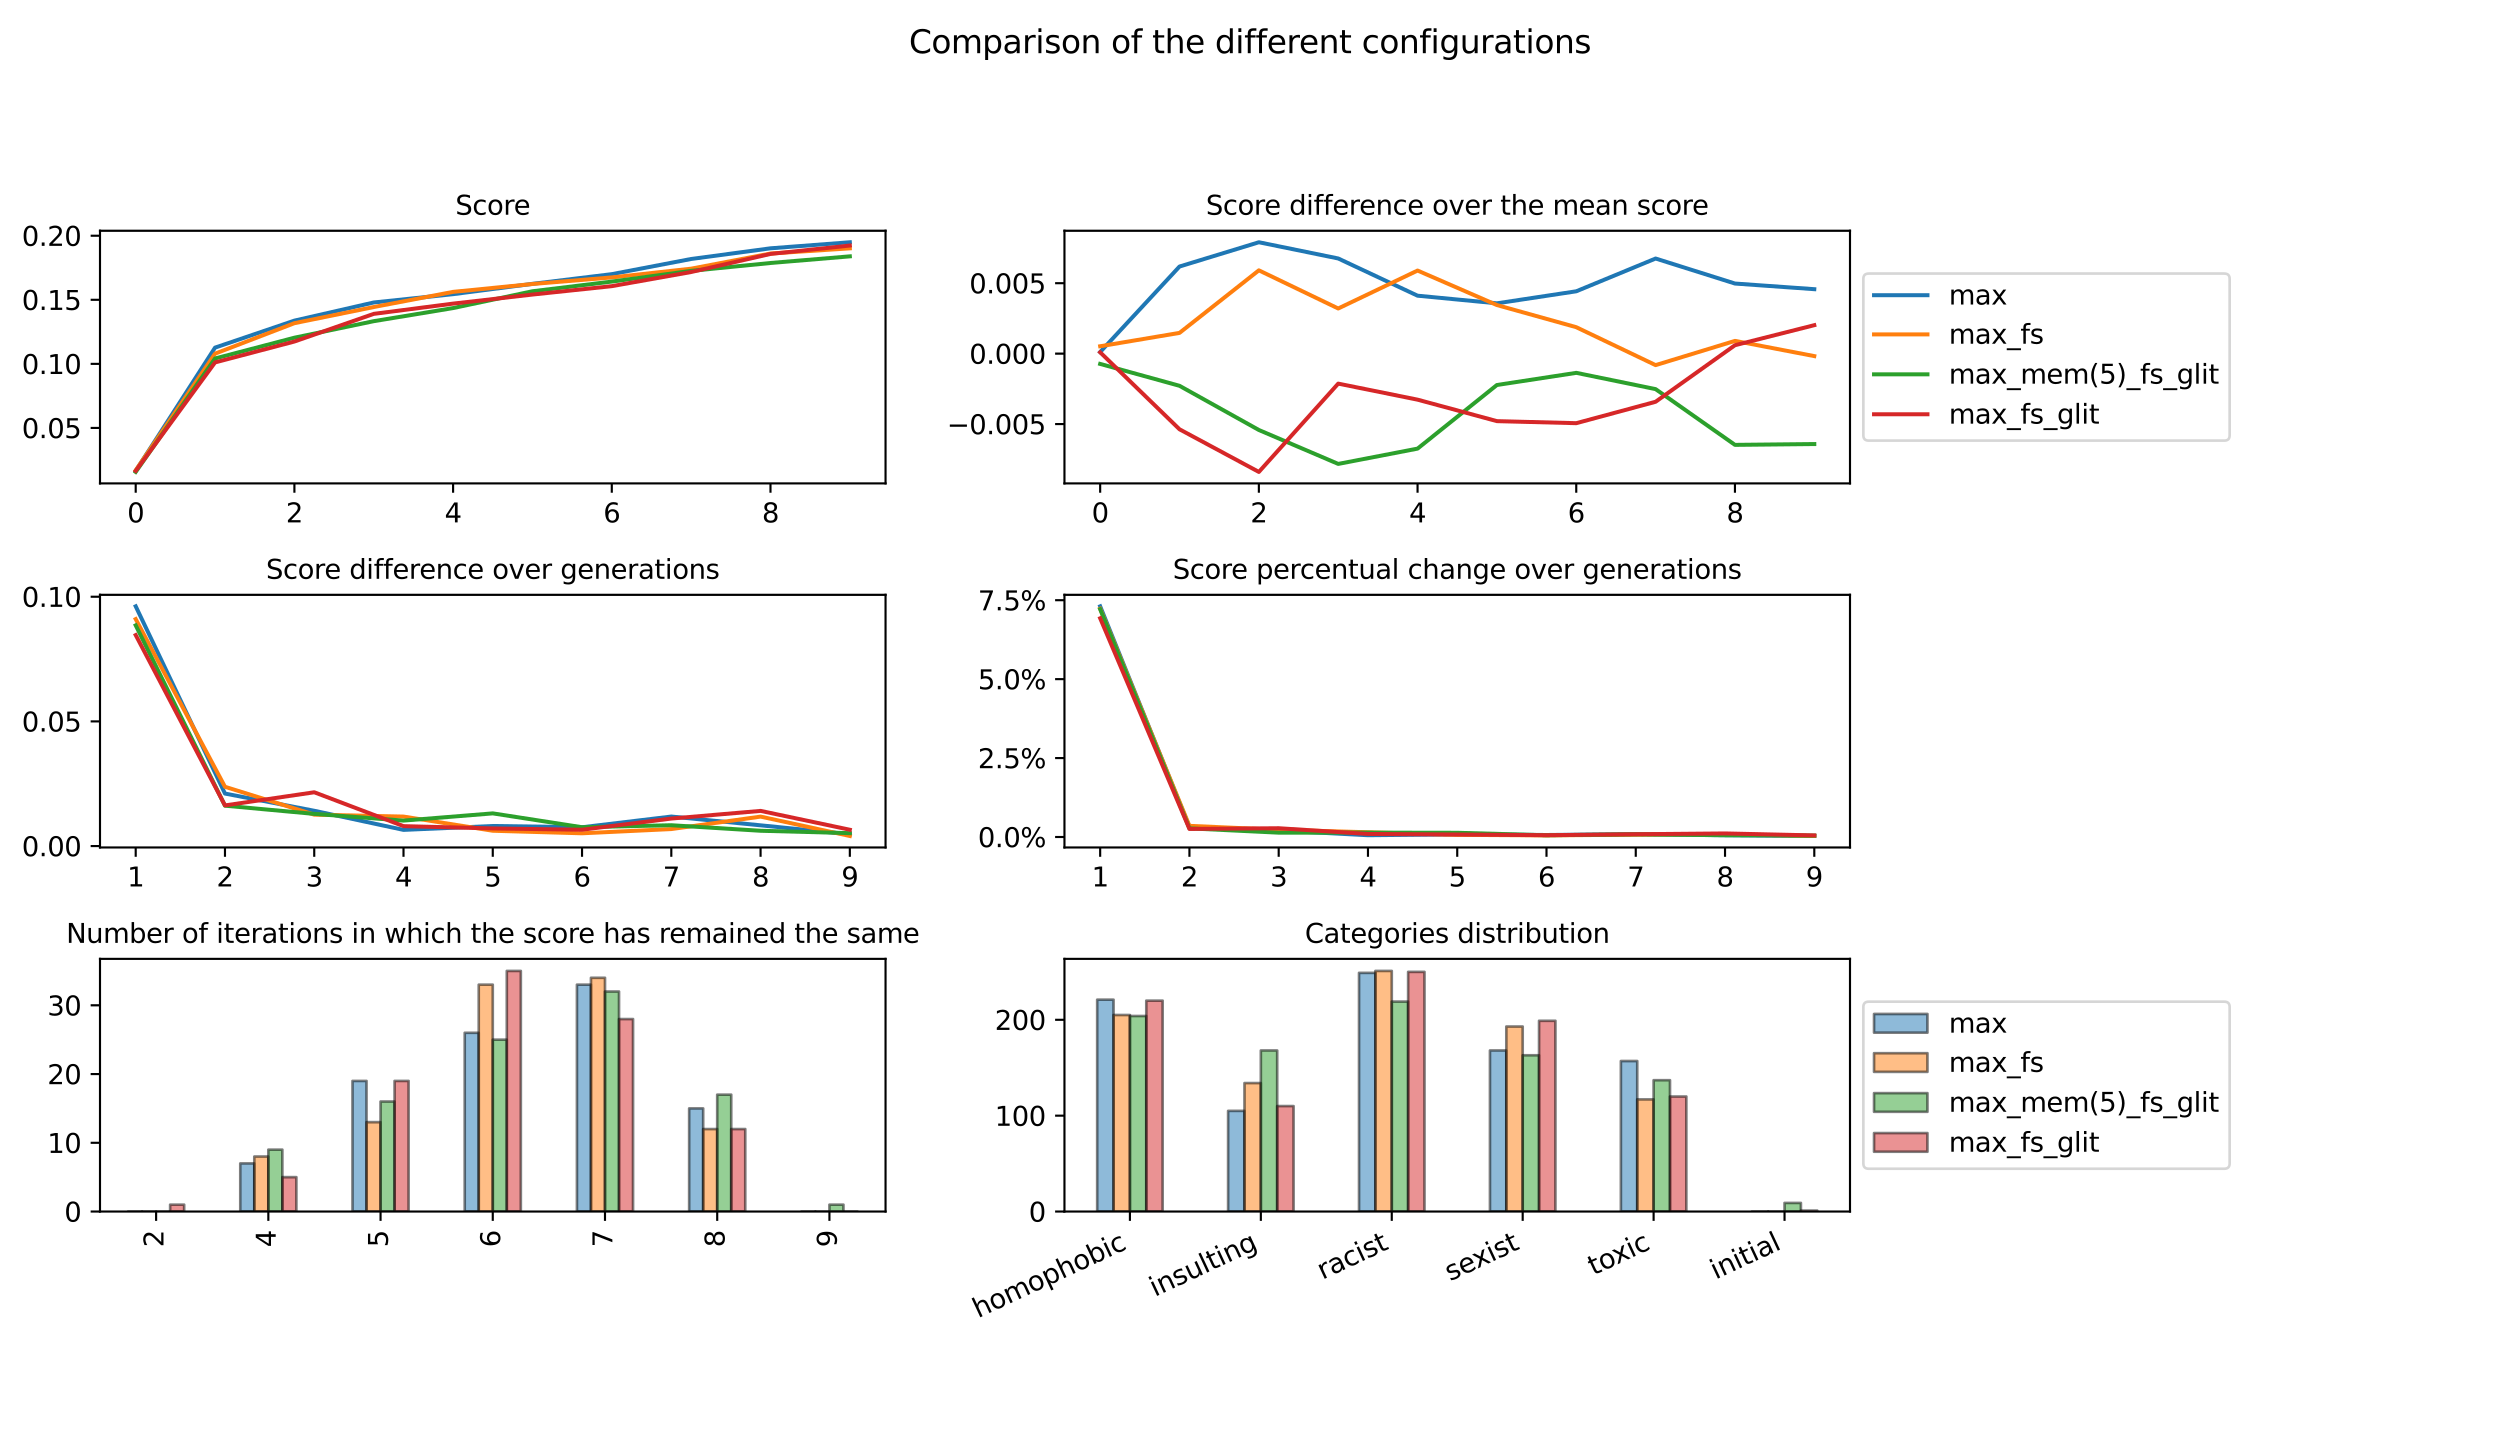 <?xml version="1.0" encoding="utf-8" standalone="no"?>
<!DOCTYPE svg PUBLIC "-//W3C//DTD SVG 1.1//EN"
  "http://www.w3.org/Graphics/SVG/1.1/DTD/svg11.dtd">
<svg xmlns:xlink="http://www.w3.org/1999/xlink" width="936pt" height="540pt" viewBox="0 0 936 540" xmlns="http://www.w3.org/2000/svg" version="1.1">
 <defs>
  <style type="text/css">*{stroke-linejoin: round; stroke-linecap: butt}</style>
 </defs>
 <g id="figure_1">
  <g id="patch_1">
   <path d="M 0 540 
L 936 540 
L 936 0 
L 0 0 
z
" style="fill: #ffffff"/>
  </g>
  <g id="axes_1">
   <g id="patch_2">
    <path d="M 37.44 180.991 
L 331.547 180.991 
L 331.547 86.4 
L 37.44 86.4 
z
" style="fill: #ffffff"/>
   </g>
   <g id="matplotlib.axis_1">
    <g id="xtick_1">
     <g id="line2d_1">
      <defs>
       <path id="me8db1b143f" d="M 0 0 
L 0 3.5 
" style="stroke: #000000; stroke-width: 0.8"/>
      </defs>
      <g>
       <use xlink:href="#me8db1b143f" x="50.808" y="180.991" style="stroke: #000000; stroke-width: 0.8"/>
      </g>
     </g>
     <g id="text_1">
      <!-- 0 -->
      <g transform="translate(47.627 195.589) scale(0.1 -0.1)">
       <defs>
        <path id="DejaVuSans-30" d="M 2034 4250 
Q 1547 4250 1301 3770 
Q 1056 3291 1056 2328 
Q 1056 1369 1301 889 
Q 1547 409 2034 409 
Q 2525 409 2770 889 
Q 3016 1369 3016 2328 
Q 3016 3291 2770 3770 
Q 2525 4250 2034 4250 
z
M 2034 4750 
Q 2819 4750 3233 4129 
Q 3647 3509 3647 2328 
Q 3647 1150 3233 529 
Q 2819 -91 2034 -91 
Q 1250 -91 836 529 
Q 422 1150 422 2328 
Q 422 3509 836 4129 
Q 1250 4750 2034 4750 
z
" transform="scale(0.016)"/>
       </defs>
       <use xlink:href="#DejaVuSans-30"/>
      </g>
     </g>
    </g>
    <g id="xtick_2">
     <g id="line2d_2">
      <g>
       <use xlink:href="#me8db1b143f" x="110.224" y="180.991" style="stroke: #000000; stroke-width: 0.8"/>
      </g>
     </g>
     <g id="text_2">
      <!-- 2 -->
      <g transform="translate(107.043 195.589) scale(0.1 -0.1)">
       <defs>
        <path id="DejaVuSans-32" d="M 1228 531 
L 3431 531 
L 3431 0 
L 469 0 
L 469 531 
Q 828 903 1448 1529 
Q 2069 2156 2228 2338 
Q 2531 2678 2651 2914 
Q 2772 3150 2772 3378 
Q 2772 3750 2511 3984 
Q 2250 4219 1831 4219 
Q 1534 4219 1204 4116 
Q 875 4013 500 3803 
L 500 4441 
Q 881 4594 1212 4672 
Q 1544 4750 1819 4750 
Q 2544 4750 2975 4387 
Q 3406 4025 3406 3419 
Q 3406 3131 3298 2873 
Q 3191 2616 2906 2266 
Q 2828 2175 2409 1742 
Q 1991 1309 1228 531 
z
" transform="scale(0.016)"/>
       </defs>
       <use xlink:href="#DejaVuSans-32"/>
      </g>
     </g>
    </g>
    <g id="xtick_3">
     <g id="line2d_3">
      <g>
       <use xlink:href="#me8db1b143f" x="169.639" y="180.991" style="stroke: #000000; stroke-width: 0.8"/>
      </g>
     </g>
     <g id="text_3">
      <!-- 4 -->
      <g transform="translate(166.458 195.589) scale(0.1 -0.1)">
       <defs>
        <path id="DejaVuSans-34" d="M 2419 4116 
L 825 1625 
L 2419 1625 
L 2419 4116 
z
M 2253 4666 
L 3047 4666 
L 3047 1625 
L 3713 1625 
L 3713 1100 
L 3047 1100 
L 3047 0 
L 2419 0 
L 2419 1100 
L 313 1100 
L 313 1709 
L 2253 4666 
z
" transform="scale(0.016)"/>
       </defs>
       <use xlink:href="#DejaVuSans-34"/>
      </g>
     </g>
    </g>
    <g id="xtick_4">
     <g id="line2d_4">
      <g>
       <use xlink:href="#me8db1b143f" x="229.055" y="180.991" style="stroke: #000000; stroke-width: 0.8"/>
      </g>
     </g>
     <g id="text_4">
      <!-- 6 -->
      <g transform="translate(225.874 195.589) scale(0.1 -0.1)">
       <defs>
        <path id="DejaVuSans-36" d="M 2113 2584 
Q 1688 2584 1439 2293 
Q 1191 2003 1191 1497 
Q 1191 994 1439 701 
Q 1688 409 2113 409 
Q 2538 409 2786 701 
Q 3034 994 3034 1497 
Q 3034 2003 2786 2293 
Q 2538 2584 2113 2584 
z
M 3366 4563 
L 3366 3988 
Q 3128 4100 2886 4159 
Q 2644 4219 2406 4219 
Q 1781 4219 1451 3797 
Q 1122 3375 1075 2522 
Q 1259 2794 1537 2939 
Q 1816 3084 2150 3084 
Q 2853 3084 3261 2657 
Q 3669 2231 3669 1497 
Q 3669 778 3244 343 
Q 2819 -91 2113 -91 
Q 1303 -91 875 529 
Q 447 1150 447 2328 
Q 447 3434 972 4092 
Q 1497 4750 2381 4750 
Q 2619 4750 2861 4703 
Q 3103 4656 3366 4563 
z
" transform="scale(0.016)"/>
       </defs>
       <use xlink:href="#DejaVuSans-36"/>
      </g>
     </g>
    </g>
    <g id="xtick_5">
     <g id="line2d_5">
      <g>
       <use xlink:href="#me8db1b143f" x="288.47" y="180.991" style="stroke: #000000; stroke-width: 0.8"/>
      </g>
     </g>
     <g id="text_5">
      <!-- 8 -->
      <g transform="translate(285.289 195.589) scale(0.1 -0.1)">
       <defs>
        <path id="DejaVuSans-38" d="M 2034 2216 
Q 1584 2216 1326 1975 
Q 1069 1734 1069 1313 
Q 1069 891 1326 650 
Q 1584 409 2034 409 
Q 2484 409 2743 651 
Q 3003 894 3003 1313 
Q 3003 1734 2745 1975 
Q 2488 2216 2034 2216 
z
M 1403 2484 
Q 997 2584 770 2862 
Q 544 3141 544 3541 
Q 544 4100 942 4425 
Q 1341 4750 2034 4750 
Q 2731 4750 3128 4425 
Q 3525 4100 3525 3541 
Q 3525 3141 3298 2862 
Q 3072 2584 2669 2484 
Q 3125 2378 3379 2068 
Q 3634 1759 3634 1313 
Q 3634 634 3220 271 
Q 2806 -91 2034 -91 
Q 1263 -91 848 271 
Q 434 634 434 1313 
Q 434 1759 690 2068 
Q 947 2378 1403 2484 
z
M 1172 3481 
Q 1172 3119 1398 2916 
Q 1625 2713 2034 2713 
Q 2441 2713 2670 2916 
Q 2900 3119 2900 3481 
Q 2900 3844 2670 4047 
Q 2441 4250 2034 4250 
Q 1625 4250 1398 4047 
Q 1172 3844 1172 3481 
z
" transform="scale(0.016)"/>
       </defs>
       <use xlink:href="#DejaVuSans-38"/>
      </g>
     </g>
    </g>
   </g>
   <g id="matplotlib.axis_2">
    <g id="ytick_1">
     <g id="line2d_6">
      <defs>
       <path id="maf30d83692" d="M 0 0 
L -3.5 0 
" style="stroke: #000000; stroke-width: 0.8"/>
      </defs>
      <g>
       <use xlink:href="#maf30d83692" x="37.44" y="160.229" style="stroke: #000000; stroke-width: 0.8"/>
      </g>
     </g>
     <g id="text_6">
      <!-- 0.05 -->
      <g transform="translate(8.174 164.029) scale(0.1 -0.1)">
       <defs>
        <path id="DejaVuSans-2e" d="M 684 794 
L 1344 794 
L 1344 0 
L 684 0 
L 684 794 
z
" transform="scale(0.016)"/>
        <path id="DejaVuSans-35" d="M 691 4666 
L 3169 4666 
L 3169 4134 
L 1269 4134 
L 1269 2991 
Q 1406 3038 1543 3061 
Q 1681 3084 1819 3084 
Q 2600 3084 3056 2656 
Q 3513 2228 3513 1497 
Q 3513 744 3044 326 
Q 2575 -91 1722 -91 
Q 1428 -91 1123 -41 
Q 819 9 494 109 
L 494 744 
Q 775 591 1075 516 
Q 1375 441 1709 441 
Q 2250 441 2565 725 
Q 2881 1009 2881 1497 
Q 2881 1984 2565 2268 
Q 2250 2553 1709 2553 
Q 1456 2553 1204 2497 
Q 953 2441 691 2322 
L 691 4666 
z
" transform="scale(0.016)"/>
       </defs>
       <use xlink:href="#DejaVuSans-30"/>
       <use xlink:href="#DejaVuSans-2e" x="63.623"/>
       <use xlink:href="#DejaVuSans-30" x="95.41"/>
       <use xlink:href="#DejaVuSans-35" x="159.033"/>
      </g>
     </g>
    </g>
    <g id="ytick_2">
     <g id="line2d_7">
      <g>
       <use xlink:href="#maf30d83692" x="37.44" y="136.236" style="stroke: #000000; stroke-width: 0.8"/>
      </g>
     </g>
     <g id="text_7">
      <!-- 0.10 -->
      <g transform="translate(8.174 140.035) scale(0.1 -0.1)">
       <defs>
        <path id="DejaVuSans-31" d="M 794 531 
L 1825 531 
L 1825 4091 
L 703 3866 
L 703 4441 
L 1819 4666 
L 2450 4666 
L 2450 531 
L 3481 531 
L 3481 0 
L 794 0 
L 794 531 
z
" transform="scale(0.016)"/>
       </defs>
       <use xlink:href="#DejaVuSans-30"/>
       <use xlink:href="#DejaVuSans-2e" x="63.623"/>
       <use xlink:href="#DejaVuSans-31" x="95.41"/>
       <use xlink:href="#DejaVuSans-30" x="159.033"/>
      </g>
     </g>
    </g>
    <g id="ytick_3">
     <g id="line2d_8">
      <g>
       <use xlink:href="#maf30d83692" x="37.44" y="112.242" style="stroke: #000000; stroke-width: 0.8"/>
      </g>
     </g>
     <g id="text_8">
      <!-- 0.15 -->
      <g transform="translate(8.174 116.042) scale(0.1 -0.1)">
       <use xlink:href="#DejaVuSans-30"/>
       <use xlink:href="#DejaVuSans-2e" x="63.623"/>
       <use xlink:href="#DejaVuSans-31" x="95.41"/>
       <use xlink:href="#DejaVuSans-35" x="159.033"/>
      </g>
     </g>
    </g>
    <g id="ytick_4">
     <g id="line2d_9">
      <g>
       <use xlink:href="#maf30d83692" x="37.44" y="88.249" style="stroke: #000000; stroke-width: 0.8"/>
      </g>
     </g>
     <g id="text_9">
      <!-- 0.20 -->
      <g transform="translate(8.174 92.048) scale(0.1 -0.1)">
       <use xlink:href="#DejaVuSans-30"/>
       <use xlink:href="#DejaVuSans-2e" x="63.623"/>
       <use xlink:href="#DejaVuSans-32" x="95.41"/>
       <use xlink:href="#DejaVuSans-30" x="159.033"/>
      </g>
     </g>
    </g>
   </g>
   <g id="line2d_10">
    <path d="M 50.808 176.286 
L 80.516 130.146 
L 110.224 120.04 
L 139.932 113.247 
L 169.639 110.132 
L 199.347 106.266 
L 229.055 102.642 
L 258.763 96.959 
L 288.47 92.967 
L 318.178 90.7 
" clip-path="url(#p295eb7f8c6)" style="fill: none; stroke: #1f77b4; stroke-width: 1.5; stroke-linecap: square"/>
   </g>
   <g id="line2d_11">
    <path d="M 50.808 176.089 
L 80.516 132.407 
L 110.224 120.997 
L 139.932 114.951 
L 169.639 109.275 
L 199.347 106.325 
L 229.055 103.865 
L 258.763 100.591 
L 288.47 94.92 
L 318.178 92.98 
" clip-path="url(#p295eb7f8c6)" style="fill: none; stroke: #ff7f0e; stroke-width: 1.5; stroke-linecap: square"/>
   </g>
   <g id="line2d_12">
    <path d="M 50.808 176.691 
L 80.516 134.21 
L 110.224 126.436 
L 139.932 120.246 
L 169.639 115.341 
L 199.347 109.048 
L 229.055 105.42 
L 258.763 101.409 
L 288.47 98.462 
L 318.178 95.975 
" clip-path="url(#p295eb7f8c6)" style="fill: none; stroke: #2ca02c; stroke-width: 1.5; stroke-linecap: square"/>
   </g>
   <g id="line2d_13">
    <path d="M 50.808 176.295 
L 80.516 135.691 
L 110.224 127.865 
L 139.932 117.511 
L 169.639 113.673 
L 199.347 110.279 
L 229.055 107.135 
L 258.763 101.839 
L 288.47 95.068 
L 318.178 91.925 
" clip-path="url(#p295eb7f8c6)" style="fill: none; stroke: #d62728; stroke-width: 1.5; stroke-linecap: square"/>
   </g>
   <g id="patch_3">
    <path d="M 37.44 180.991 
L 37.44 86.4 
" style="fill: none; stroke: #000000; stroke-width: 0.8; stroke-linejoin: miter; stroke-linecap: square"/>
   </g>
   <g id="patch_4">
    <path d="M 331.547 180.991 
L 331.547 86.4 
" style="fill: none; stroke: #000000; stroke-width: 0.8; stroke-linejoin: miter; stroke-linecap: square"/>
   </g>
   <g id="patch_5">
    <path d="M 37.44 180.991 
L 331.547 180.991 
" style="fill: none; stroke: #000000; stroke-width: 0.8; stroke-linejoin: miter; stroke-linecap: square"/>
   </g>
   <g id="patch_6">
    <path d="M 37.44 86.4 
L 331.547 86.4 
" style="fill: none; stroke: #000000; stroke-width: 0.8; stroke-linejoin: miter; stroke-linecap: square"/>
   </g>
   <g id="text_10">
    <!-- Score -->
    <g transform="translate(170.491 80.4) scale(0.1 -0.1)">
     <defs>
      <path id="DejaVuSans-53" d="M 3425 4513 
L 3425 3897 
Q 3066 4069 2747 4153 
Q 2428 4238 2131 4238 
Q 1616 4238 1336 4038 
Q 1056 3838 1056 3469 
Q 1056 3159 1242 3001 
Q 1428 2844 1947 2747 
L 2328 2669 
Q 3034 2534 3370 2195 
Q 3706 1856 3706 1288 
Q 3706 609 3251 259 
Q 2797 -91 1919 -91 
Q 1588 -91 1214 -16 
Q 841 59 441 206 
L 441 856 
Q 825 641 1194 531 
Q 1563 422 1919 422 
Q 2459 422 2753 634 
Q 3047 847 3047 1241 
Q 3047 1584 2836 1778 
Q 2625 1972 2144 2069 
L 1759 2144 
Q 1053 2284 737 2584 
Q 422 2884 422 3419 
Q 422 4038 858 4394 
Q 1294 4750 2059 4750 
Q 2388 4750 2728 4690 
Q 3069 4631 3425 4513 
z
" transform="scale(0.016)"/>
      <path id="DejaVuSans-63" d="M 3122 3366 
L 3122 2828 
Q 2878 2963 2633 3030 
Q 2388 3097 2138 3097 
Q 1578 3097 1268 2742 
Q 959 2388 959 1747 
Q 959 1106 1268 751 
Q 1578 397 2138 397 
Q 2388 397 2633 464 
Q 2878 531 3122 666 
L 3122 134 
Q 2881 22 2623 -34 
Q 2366 -91 2075 -91 
Q 1284 -91 818 406 
Q 353 903 353 1747 
Q 353 2603 823 3093 
Q 1294 3584 2113 3584 
Q 2378 3584 2631 3529 
Q 2884 3475 3122 3366 
z
" transform="scale(0.016)"/>
      <path id="DejaVuSans-6f" d="M 1959 3097 
Q 1497 3097 1228 2736 
Q 959 2375 959 1747 
Q 959 1119 1226 758 
Q 1494 397 1959 397 
Q 2419 397 2687 759 
Q 2956 1122 2956 1747 
Q 2956 2369 2687 2733 
Q 2419 3097 1959 3097 
z
M 1959 3584 
Q 2709 3584 3137 3096 
Q 3566 2609 3566 1747 
Q 3566 888 3137 398 
Q 2709 -91 1959 -91 
Q 1206 -91 779 398 
Q 353 888 353 1747 
Q 353 2609 779 3096 
Q 1206 3584 1959 3584 
z
" transform="scale(0.016)"/>
      <path id="DejaVuSans-72" d="M 2631 2963 
Q 2534 3019 2420 3045 
Q 2306 3072 2169 3072 
Q 1681 3072 1420 2755 
Q 1159 2438 1159 1844 
L 1159 0 
L 581 0 
L 581 3500 
L 1159 3500 
L 1159 2956 
Q 1341 3275 1631 3429 
Q 1922 3584 2338 3584 
Q 2397 3584 2469 3576 
Q 2541 3569 2628 3553 
L 2631 2963 
z
" transform="scale(0.016)"/>
      <path id="DejaVuSans-65" d="M 3597 1894 
L 3597 1613 
L 953 1613 
Q 991 1019 1311 708 
Q 1631 397 2203 397 
Q 2534 397 2845 478 
Q 3156 559 3463 722 
L 3463 178 
Q 3153 47 2828 -22 
Q 2503 -91 2169 -91 
Q 1331 -91 842 396 
Q 353 884 353 1716 
Q 353 2575 817 3079 
Q 1281 3584 2069 3584 
Q 2775 3584 3186 3129 
Q 3597 2675 3597 1894 
z
M 3022 2063 
Q 3016 2534 2758 2815 
Q 2500 3097 2075 3097 
Q 1594 3097 1305 2825 
Q 1016 2553 972 2059 
L 3022 2063 
z
" transform="scale(0.016)"/>
     </defs>
     <use xlink:href="#DejaVuSans-53"/>
     <use xlink:href="#DejaVuSans-63" x="63.477"/>
     <use xlink:href="#DejaVuSans-6f" x="118.457"/>
     <use xlink:href="#DejaVuSans-72" x="179.639"/>
     <use xlink:href="#DejaVuSans-65" x="218.502"/>
    </g>
   </g>
  </g>
  <g id="axes_2">
   <g id="patch_7">
    <path d="M 398.533 180.991 
L 692.64 180.991 
L 692.64 86.4 
L 398.533 86.4 
z
" style="fill: #ffffff"/>
   </g>
   <g id="matplotlib.axis_3">
    <g id="xtick_6">
     <g id="line2d_14">
      <g>
       <use xlink:href="#me8db1b143f" x="411.902" y="180.991" style="stroke: #000000; stroke-width: 0.8"/>
      </g>
     </g>
     <g id="text_11">
      <!-- 0 -->
      <g transform="translate(408.721 195.589) scale(0.1 -0.1)">
       <use xlink:href="#DejaVuSans-30"/>
      </g>
     </g>
    </g>
    <g id="xtick_7">
     <g id="line2d_15">
      <g>
       <use xlink:href="#me8db1b143f" x="471.317" y="180.991" style="stroke: #000000; stroke-width: 0.8"/>
      </g>
     </g>
     <g id="text_12">
      <!-- 2 -->
      <g transform="translate(468.136 195.589) scale(0.1 -0.1)">
       <use xlink:href="#DejaVuSans-32"/>
      </g>
     </g>
    </g>
    <g id="xtick_8">
     <g id="line2d_16">
      <g>
       <use xlink:href="#me8db1b143f" x="530.733" y="180.991" style="stroke: #000000; stroke-width: 0.8"/>
      </g>
     </g>
     <g id="text_13">
      <!-- 4 -->
      <g transform="translate(527.552 195.589) scale(0.1 -0.1)">
       <use xlink:href="#DejaVuSans-34"/>
      </g>
     </g>
    </g>
    <g id="xtick_9">
     <g id="line2d_17">
      <g>
       <use xlink:href="#me8db1b143f" x="590.148" y="180.991" style="stroke: #000000; stroke-width: 0.8"/>
      </g>
     </g>
     <g id="text_14">
      <!-- 6 -->
      <g transform="translate(586.967 195.589) scale(0.1 -0.1)">
       <use xlink:href="#DejaVuSans-36"/>
      </g>
     </g>
    </g>
    <g id="xtick_10">
     <g id="line2d_18">
      <g>
       <use xlink:href="#me8db1b143f" x="649.564" y="180.991" style="stroke: #000000; stroke-width: 0.8"/>
      </g>
     </g>
     <g id="text_15">
      <!-- 8 -->
      <g transform="translate(646.383 195.589) scale(0.1 -0.1)">
       <use xlink:href="#DejaVuSans-38"/>
      </g>
     </g>
    </g>
   </g>
   <g id="matplotlib.axis_4">
    <g id="ytick_5">
     <g id="line2d_19">
      <g>
       <use xlink:href="#maf30d83692" x="398.533" y="158.769" style="stroke: #000000; stroke-width: 0.8"/>
      </g>
     </g>
     <g id="text_16">
      <!-- −0.005 -->
      <g transform="translate(354.526 162.568) scale(0.1 -0.1)">
       <defs>
        <path id="DejaVuSans-2212" d="M 678 2272 
L 4684 2272 
L 4684 1741 
L 678 1741 
L 678 2272 
z
" transform="scale(0.016)"/>
       </defs>
       <use xlink:href="#DejaVuSans-2212"/>
       <use xlink:href="#DejaVuSans-30" x="83.789"/>
       <use xlink:href="#DejaVuSans-2e" x="147.412"/>
       <use xlink:href="#DejaVuSans-30" x="179.199"/>
       <use xlink:href="#DejaVuSans-30" x="242.822"/>
       <use xlink:href="#DejaVuSans-35" x="306.445"/>
      </g>
     </g>
    </g>
    <g id="ytick_6">
     <g id="line2d_20">
      <g>
       <use xlink:href="#maf30d83692" x="398.533" y="132.4" style="stroke: #000000; stroke-width: 0.8"/>
      </g>
     </g>
     <g id="text_17">
      <!-- 0.000 -->
      <g transform="translate(362.905 136.199) scale(0.1 -0.1)">
       <use xlink:href="#DejaVuSans-30"/>
       <use xlink:href="#DejaVuSans-2e" x="63.623"/>
       <use xlink:href="#DejaVuSans-30" x="95.41"/>
       <use xlink:href="#DejaVuSans-30" x="159.033"/>
       <use xlink:href="#DejaVuSans-30" x="222.656"/>
      </g>
     </g>
    </g>
    <g id="ytick_7">
     <g id="line2d_21">
      <g>
       <use xlink:href="#maf30d83692" x="398.533" y="106.03" style="stroke: #000000; stroke-width: 0.8"/>
      </g>
     </g>
     <g id="text_18">
      <!-- 0.005 -->
      <g transform="translate(362.905 109.829) scale(0.1 -0.1)">
       <use xlink:href="#DejaVuSans-30"/>
       <use xlink:href="#DejaVuSans-2e" x="63.623"/>
       <use xlink:href="#DejaVuSans-30" x="95.41"/>
       <use xlink:href="#DejaVuSans-30" x="159.033"/>
       <use xlink:href="#DejaVuSans-35" x="222.656"/>
      </g>
     </g>
    </g>
   </g>
   <g id="line2d_22">
    <path d="M 411.902 131.805 
L 441.61 99.786 
L 471.317 90.7 
L 501.025 96.775 
L 530.733 110.708 
L 560.441 113.565 
L 590.148 109.06 
L 619.856 96.789 
L 649.564 106.159 
L 679.272 108.272 
" clip-path="url(#p9691f2571b)" style="fill: none; stroke: #1f77b4; stroke-width: 1.5; stroke-linecap: square"/>
   </g>
   <g id="line2d_23">
    <path d="M 411.902 129.634 
L 441.61 124.634 
L 471.317 101.214 
L 501.025 115.501 
L 530.733 101.293 
L 560.441 114.215 
L 590.148 122.503 
L 619.856 136.701 
L 649.564 127.628 
L 679.272 133.33 
" clip-path="url(#p9691f2571b)" style="fill: none; stroke: #ff7f0e; stroke-width: 1.5; stroke-linecap: square"/>
   </g>
   <g id="line2d_24">
    <path d="M 411.902 136.254 
L 441.61 144.447 
L 471.317 160.994 
L 501.025 173.691 
L 530.733 167.962 
L 560.441 144.143 
L 590.148 139.594 
L 619.856 145.687 
L 649.564 166.56 
L 679.272 166.251 
" clip-path="url(#p9691f2571b)" style="fill: none; stroke: #2ca02c; stroke-width: 1.5; stroke-linecap: square"/>
   </g>
   <g id="line2d_25">
    <path d="M 411.902 131.906 
L 441.61 160.731 
L 471.317 176.691 
L 501.025 143.631 
L 530.733 149.634 
L 560.441 157.675 
L 590.148 158.441 
L 619.856 150.42 
L 649.564 129.25 
L 679.272 121.745 
" clip-path="url(#p9691f2571b)" style="fill: none; stroke: #d62728; stroke-width: 1.5; stroke-linecap: square"/>
   </g>
   <g id="patch_8">
    <path d="M 398.533 180.991 
L 398.533 86.4 
" style="fill: none; stroke: #000000; stroke-width: 0.8; stroke-linejoin: miter; stroke-linecap: square"/>
   </g>
   <g id="patch_9">
    <path d="M 692.64 180.991 
L 692.64 86.4 
" style="fill: none; stroke: #000000; stroke-width: 0.8; stroke-linejoin: miter; stroke-linecap: square"/>
   </g>
   <g id="patch_10">
    <path d="M 398.533 180.991 
L 692.64 180.991 
" style="fill: none; stroke: #000000; stroke-width: 0.8; stroke-linejoin: miter; stroke-linecap: square"/>
   </g>
   <g id="patch_11">
    <path d="M 398.533 86.4 
L 692.64 86.4 
" style="fill: none; stroke: #000000; stroke-width: 0.8; stroke-linejoin: miter; stroke-linecap: square"/>
   </g>
   <g id="text_19">
    <!-- Score difference over the mean score -->
    <g transform="translate(451.496 80.4) scale(0.1 -0.1)">
     <defs>
      <path id="DejaVuSans-20" transform="scale(0.016)"/>
      <path id="DejaVuSans-64" d="M 2906 2969 
L 2906 4863 
L 3481 4863 
L 3481 0 
L 2906 0 
L 2906 525 
Q 2725 213 2448 61 
Q 2172 -91 1784 -91 
Q 1150 -91 751 415 
Q 353 922 353 1747 
Q 353 2572 751 3078 
Q 1150 3584 1784 3584 
Q 2172 3584 2448 3432 
Q 2725 3281 2906 2969 
z
M 947 1747 
Q 947 1113 1208 752 
Q 1469 391 1925 391 
Q 2381 391 2643 752 
Q 2906 1113 2906 1747 
Q 2906 2381 2643 2742 
Q 2381 3103 1925 3103 
Q 1469 3103 1208 2742 
Q 947 2381 947 1747 
z
" transform="scale(0.016)"/>
      <path id="DejaVuSans-69" d="M 603 3500 
L 1178 3500 
L 1178 0 
L 603 0 
L 603 3500 
z
M 603 4863 
L 1178 4863 
L 1178 4134 
L 603 4134 
L 603 4863 
z
" transform="scale(0.016)"/>
      <path id="DejaVuSans-66" d="M 2375 4863 
L 2375 4384 
L 1825 4384 
Q 1516 4384 1395 4259 
Q 1275 4134 1275 3809 
L 1275 3500 
L 2222 3500 
L 2222 3053 
L 1275 3053 
L 1275 0 
L 697 0 
L 697 3053 
L 147 3053 
L 147 3500 
L 697 3500 
L 697 3744 
Q 697 4328 969 4595 
Q 1241 4863 1831 4863 
L 2375 4863 
z
" transform="scale(0.016)"/>
      <path id="DejaVuSans-6e" d="M 3513 2113 
L 3513 0 
L 2938 0 
L 2938 2094 
Q 2938 2591 2744 2837 
Q 2550 3084 2163 3084 
Q 1697 3084 1428 2787 
Q 1159 2491 1159 1978 
L 1159 0 
L 581 0 
L 581 3500 
L 1159 3500 
L 1159 2956 
Q 1366 3272 1645 3428 
Q 1925 3584 2291 3584 
Q 2894 3584 3203 3211 
Q 3513 2838 3513 2113 
z
" transform="scale(0.016)"/>
      <path id="DejaVuSans-76" d="M 191 3500 
L 800 3500 
L 1894 563 
L 2988 3500 
L 3597 3500 
L 2284 0 
L 1503 0 
L 191 3500 
z
" transform="scale(0.016)"/>
      <path id="DejaVuSans-74" d="M 1172 4494 
L 1172 3500 
L 2356 3500 
L 2356 3053 
L 1172 3053 
L 1172 1153 
Q 1172 725 1289 603 
Q 1406 481 1766 481 
L 2356 481 
L 2356 0 
L 1766 0 
Q 1100 0 847 248 
Q 594 497 594 1153 
L 594 3053 
L 172 3053 
L 172 3500 
L 594 3500 
L 594 4494 
L 1172 4494 
z
" transform="scale(0.016)"/>
      <path id="DejaVuSans-68" d="M 3513 2113 
L 3513 0 
L 2938 0 
L 2938 2094 
Q 2938 2591 2744 2837 
Q 2550 3084 2163 3084 
Q 1697 3084 1428 2787 
Q 1159 2491 1159 1978 
L 1159 0 
L 581 0 
L 581 4863 
L 1159 4863 
L 1159 2956 
Q 1366 3272 1645 3428 
Q 1925 3584 2291 3584 
Q 2894 3584 3203 3211 
Q 3513 2838 3513 2113 
z
" transform="scale(0.016)"/>
      <path id="DejaVuSans-6d" d="M 3328 2828 
Q 3544 3216 3844 3400 
Q 4144 3584 4550 3584 
Q 5097 3584 5394 3201 
Q 5691 2819 5691 2113 
L 5691 0 
L 5113 0 
L 5113 2094 
Q 5113 2597 4934 2840 
Q 4756 3084 4391 3084 
Q 3944 3084 3684 2787 
Q 3425 2491 3425 1978 
L 3425 0 
L 2847 0 
L 2847 2094 
Q 2847 2600 2669 2842 
Q 2491 3084 2119 3084 
Q 1678 3084 1418 2786 
Q 1159 2488 1159 1978 
L 1159 0 
L 581 0 
L 581 3500 
L 1159 3500 
L 1159 2956 
Q 1356 3278 1631 3431 
Q 1906 3584 2284 3584 
Q 2666 3584 2933 3390 
Q 3200 3197 3328 2828 
z
" transform="scale(0.016)"/>
      <path id="DejaVuSans-61" d="M 2194 1759 
Q 1497 1759 1228 1600 
Q 959 1441 959 1056 
Q 959 750 1161 570 
Q 1363 391 1709 391 
Q 2188 391 2477 730 
Q 2766 1069 2766 1631 
L 2766 1759 
L 2194 1759 
z
M 3341 1997 
L 3341 0 
L 2766 0 
L 2766 531 
Q 2569 213 2275 61 
Q 1981 -91 1556 -91 
Q 1019 -91 701 211 
Q 384 513 384 1019 
Q 384 1609 779 1909 
Q 1175 2209 1959 2209 
L 2766 2209 
L 2766 2266 
Q 2766 2663 2505 2880 
Q 2244 3097 1772 3097 
Q 1472 3097 1187 3025 
Q 903 2953 641 2809 
L 641 3341 
Q 956 3463 1253 3523 
Q 1550 3584 1831 3584 
Q 2591 3584 2966 3190 
Q 3341 2797 3341 1997 
z
" transform="scale(0.016)"/>
      <path id="DejaVuSans-73" d="M 2834 3397 
L 2834 2853 
Q 2591 2978 2328 3040 
Q 2066 3103 1784 3103 
Q 1356 3103 1142 2972 
Q 928 2841 928 2578 
Q 928 2378 1081 2264 
Q 1234 2150 1697 2047 
L 1894 2003 
Q 2506 1872 2764 1633 
Q 3022 1394 3022 966 
Q 3022 478 2636 193 
Q 2250 -91 1575 -91 
Q 1294 -91 989 -36 
Q 684 19 347 128 
L 347 722 
Q 666 556 975 473 
Q 1284 391 1588 391 
Q 1994 391 2212 530 
Q 2431 669 2431 922 
Q 2431 1156 2273 1281 
Q 2116 1406 1581 1522 
L 1381 1569 
Q 847 1681 609 1914 
Q 372 2147 372 2553 
Q 372 3047 722 3315 
Q 1072 3584 1716 3584 
Q 2034 3584 2315 3537 
Q 2597 3491 2834 3397 
z
" transform="scale(0.016)"/>
     </defs>
     <use xlink:href="#DejaVuSans-53"/>
     <use xlink:href="#DejaVuSans-63" x="63.477"/>
     <use xlink:href="#DejaVuSans-6f" x="118.457"/>
     <use xlink:href="#DejaVuSans-72" x="179.639"/>
     <use xlink:href="#DejaVuSans-65" x="218.502"/>
     <use xlink:href="#DejaVuSans-20" x="280.025"/>
     <use xlink:href="#DejaVuSans-64" x="311.812"/>
     <use xlink:href="#DejaVuSans-69" x="375.289"/>
     <use xlink:href="#DejaVuSans-66" x="403.072"/>
     <use xlink:href="#DejaVuSans-66" x="438.277"/>
     <use xlink:href="#DejaVuSans-65" x="473.482"/>
     <use xlink:href="#DejaVuSans-72" x="535.006"/>
     <use xlink:href="#DejaVuSans-65" x="573.869"/>
     <use xlink:href="#DejaVuSans-6e" x="635.393"/>
     <use xlink:href="#DejaVuSans-63" x="698.771"/>
     <use xlink:href="#DejaVuSans-65" x="753.752"/>
     <use xlink:href="#DejaVuSans-20" x="815.275"/>
     <use xlink:href="#DejaVuSans-6f" x="847.062"/>
     <use xlink:href="#DejaVuSans-76" x="908.244"/>
     <use xlink:href="#DejaVuSans-65" x="967.424"/>
     <use xlink:href="#DejaVuSans-72" x="1028.947"/>
     <use xlink:href="#DejaVuSans-20" x="1070.061"/>
     <use xlink:href="#DejaVuSans-74" x="1101.848"/>
     <use xlink:href="#DejaVuSans-68" x="1141.057"/>
     <use xlink:href="#DejaVuSans-65" x="1204.436"/>
     <use xlink:href="#DejaVuSans-20" x="1265.959"/>
     <use xlink:href="#DejaVuSans-6d" x="1297.746"/>
     <use xlink:href="#DejaVuSans-65" x="1395.158"/>
     <use xlink:href="#DejaVuSans-61" x="1456.682"/>
     <use xlink:href="#DejaVuSans-6e" x="1517.961"/>
     <use xlink:href="#DejaVuSans-20" x="1581.34"/>
     <use xlink:href="#DejaVuSans-73" x="1613.127"/>
     <use xlink:href="#DejaVuSans-63" x="1665.227"/>
     <use xlink:href="#DejaVuSans-6f" x="1720.207"/>
     <use xlink:href="#DejaVuSans-72" x="1781.389"/>
     <use xlink:href="#DejaVuSans-65" x="1820.252"/>
    </g>
   </g>
   <g id="legend_1">
    <g id="patch_12">
     <path d="M 699.64 164.969 
L 832.782 164.969 
Q 834.782 164.969 834.782 162.969 
L 834.782 104.422 
Q 834.782 102.422 832.782 102.422 
L 699.64 102.422 
Q 697.64 102.422 697.64 104.422 
L 697.64 162.969 
Q 697.64 164.969 699.64 164.969 
z
" style="fill: #ffffff; opacity: 0.8; stroke: #cccccc; stroke-linejoin: miter"/>
    </g>
    <g id="line2d_26">
     <path d="M 701.64 110.52 
L 711.64 110.52 
L 721.64 110.52 
" style="fill: none; stroke: #1f77b4; stroke-width: 1.5; stroke-linecap: square"/>
    </g>
    <g id="text_20">
     <!-- max -->
     <g transform="translate(729.64 114.02) scale(0.1 -0.1)">
      <defs>
       <path id="DejaVuSans-78" d="M 3513 3500 
L 2247 1797 
L 3578 0 
L 2900 0 
L 1881 1375 
L 863 0 
L 184 0 
L 1544 1831 
L 300 3500 
L 978 3500 
L 1906 2253 
L 2834 3500 
L 3513 3500 
z
" transform="scale(0.016)"/>
      </defs>
      <use xlink:href="#DejaVuSans-6d"/>
      <use xlink:href="#DejaVuSans-61" x="97.412"/>
      <use xlink:href="#DejaVuSans-78" x="158.691"/>
     </g>
    </g>
    <g id="line2d_27">
     <path d="M 701.64 125.198 
L 711.64 125.198 
L 721.64 125.198 
" style="fill: none; stroke: #ff7f0e; stroke-width: 1.5; stroke-linecap: square"/>
    </g>
    <g id="text_21">
     <!-- max_fs -->
     <g transform="translate(729.64 128.698) scale(0.1 -0.1)">
      <defs>
       <path id="DejaVuSans-5f" d="M 3263 -1063 
L 3263 -1509 
L -63 -1509 
L -63 -1063 
L 3263 -1063 
z
" transform="scale(0.016)"/>
      </defs>
      <use xlink:href="#DejaVuSans-6d"/>
      <use xlink:href="#DejaVuSans-61" x="97.412"/>
      <use xlink:href="#DejaVuSans-78" x="158.691"/>
      <use xlink:href="#DejaVuSans-5f" x="217.871"/>
      <use xlink:href="#DejaVuSans-66" x="267.871"/>
      <use xlink:href="#DejaVuSans-73" x="303.076"/>
     </g>
    </g>
    <g id="line2d_28">
     <path d="M 701.64 140.155 
L 711.64 140.155 
L 721.64 140.155 
" style="fill: none; stroke: #2ca02c; stroke-width: 1.5; stroke-linecap: square"/>
    </g>
    <g id="text_22">
     <!-- max_mem(5)_fs_glit -->
     <g transform="translate(729.64 143.655) scale(0.1 -0.1)">
      <defs>
       <path id="DejaVuSans-28" d="M 1984 4856 
Q 1566 4138 1362 3434 
Q 1159 2731 1159 2009 
Q 1159 1288 1364 580 
Q 1569 -128 1984 -844 
L 1484 -844 
Q 1016 -109 783 600 
Q 550 1309 550 2009 
Q 550 2706 781 3412 
Q 1013 4119 1484 4856 
L 1984 4856 
z
" transform="scale(0.016)"/>
       <path id="DejaVuSans-29" d="M 513 4856 
L 1013 4856 
Q 1481 4119 1714 3412 
Q 1947 2706 1947 2009 
Q 1947 1309 1714 600 
Q 1481 -109 1013 -844 
L 513 -844 
Q 928 -128 1133 580 
Q 1338 1288 1338 2009 
Q 1338 2731 1133 3434 
Q 928 4138 513 4856 
z
" transform="scale(0.016)"/>
       <path id="DejaVuSans-67" d="M 2906 1791 
Q 2906 2416 2648 2759 
Q 2391 3103 1925 3103 
Q 1463 3103 1205 2759 
Q 947 2416 947 1791 
Q 947 1169 1205 825 
Q 1463 481 1925 481 
Q 2391 481 2648 825 
Q 2906 1169 2906 1791 
z
M 3481 434 
Q 3481 -459 3084 -895 
Q 2688 -1331 1869 -1331 
Q 1566 -1331 1297 -1286 
Q 1028 -1241 775 -1147 
L 775 -588 
Q 1028 -725 1275 -790 
Q 1522 -856 1778 -856 
Q 2344 -856 2625 -561 
Q 2906 -266 2906 331 
L 2906 616 
Q 2728 306 2450 153 
Q 2172 0 1784 0 
Q 1141 0 747 490 
Q 353 981 353 1791 
Q 353 2603 747 3093 
Q 1141 3584 1784 3584 
Q 2172 3584 2450 3431 
Q 2728 3278 2906 2969 
L 2906 3500 
L 3481 3500 
L 3481 434 
z
" transform="scale(0.016)"/>
       <path id="DejaVuSans-6c" d="M 603 4863 
L 1178 4863 
L 1178 0 
L 603 0 
L 603 4863 
z
" transform="scale(0.016)"/>
      </defs>
      <use xlink:href="#DejaVuSans-6d"/>
      <use xlink:href="#DejaVuSans-61" x="97.412"/>
      <use xlink:href="#DejaVuSans-78" x="158.691"/>
      <use xlink:href="#DejaVuSans-5f" x="217.871"/>
      <use xlink:href="#DejaVuSans-6d" x="267.871"/>
      <use xlink:href="#DejaVuSans-65" x="365.283"/>
      <use xlink:href="#DejaVuSans-6d" x="426.807"/>
      <use xlink:href="#DejaVuSans-28" x="524.219"/>
      <use xlink:href="#DejaVuSans-35" x="563.232"/>
      <use xlink:href="#DejaVuSans-29" x="626.855"/>
      <use xlink:href="#DejaVuSans-5f" x="665.869"/>
      <use xlink:href="#DejaVuSans-66" x="715.869"/>
      <use xlink:href="#DejaVuSans-73" x="751.074"/>
      <use xlink:href="#DejaVuSans-5f" x="803.174"/>
      <use xlink:href="#DejaVuSans-67" x="853.174"/>
      <use xlink:href="#DejaVuSans-6c" x="916.65"/>
      <use xlink:href="#DejaVuSans-69" x="944.434"/>
      <use xlink:href="#DejaVuSans-74" x="972.217"/>
     </g>
    </g>
    <g id="line2d_29">
     <path d="M 701.64 155.111 
L 711.64 155.111 
L 721.64 155.111 
" style="fill: none; stroke: #d62728; stroke-width: 1.5; stroke-linecap: square"/>
    </g>
    <g id="text_23">
     <!-- max_fs_glit -->
     <g transform="translate(729.64 158.611) scale(0.1 -0.1)">
      <use xlink:href="#DejaVuSans-6d"/>
      <use xlink:href="#DejaVuSans-61" x="97.412"/>
      <use xlink:href="#DejaVuSans-78" x="158.691"/>
      <use xlink:href="#DejaVuSans-5f" x="217.871"/>
      <use xlink:href="#DejaVuSans-66" x="267.871"/>
      <use xlink:href="#DejaVuSans-73" x="303.076"/>
      <use xlink:href="#DejaVuSans-5f" x="355.176"/>
      <use xlink:href="#DejaVuSans-67" x="405.176"/>
      <use xlink:href="#DejaVuSans-6c" x="468.652"/>
      <use xlink:href="#DejaVuSans-69" x="496.436"/>
      <use xlink:href="#DejaVuSans-74" x="524.219"/>
     </g>
    </g>
   </g>
  </g>
  <g id="axes_3">
   <g id="patch_13">
    <path d="M 37.44 317.295 
L 331.547 317.295 
L 331.547 222.705 
L 37.44 222.705 
z
" style="fill: #ffffff"/>
   </g>
   <g id="matplotlib.axis_5">
    <g id="xtick_11">
     <g id="line2d_30">
      <g>
       <use xlink:href="#me8db1b143f" x="50.808" y="317.295" style="stroke: #000000; stroke-width: 0.8"/>
      </g>
     </g>
     <g id="text_24">
      <!-- 1 -->
      <g transform="translate(47.627 331.894) scale(0.1 -0.1)">
       <use xlink:href="#DejaVuSans-31"/>
      </g>
     </g>
    </g>
    <g id="xtick_12">
     <g id="line2d_31">
      <g>
       <use xlink:href="#me8db1b143f" x="84.23" y="317.295" style="stroke: #000000; stroke-width: 0.8"/>
      </g>
     </g>
     <g id="text_25">
      <!-- 2 -->
      <g transform="translate(81.048 331.894) scale(0.1 -0.1)">
       <use xlink:href="#DejaVuSans-32"/>
      </g>
     </g>
    </g>
    <g id="xtick_13">
     <g id="line2d_32">
      <g>
       <use xlink:href="#me8db1b143f" x="117.651" y="317.295" style="stroke: #000000; stroke-width: 0.8"/>
      </g>
     </g>
     <g id="text_26">
      <!-- 3 -->
      <g transform="translate(114.47 331.894) scale(0.1 -0.1)">
       <defs>
        <path id="DejaVuSans-33" d="M 2597 2516 
Q 3050 2419 3304 2112 
Q 3559 1806 3559 1356 
Q 3559 666 3084 287 
Q 2609 -91 1734 -91 
Q 1441 -91 1130 -33 
Q 819 25 488 141 
L 488 750 
Q 750 597 1062 519 
Q 1375 441 1716 441 
Q 2309 441 2620 675 
Q 2931 909 2931 1356 
Q 2931 1769 2642 2001 
Q 2353 2234 1838 2234 
L 1294 2234 
L 1294 2753 
L 1863 2753 
Q 2328 2753 2575 2939 
Q 2822 3125 2822 3475 
Q 2822 3834 2567 4026 
Q 2313 4219 1838 4219 
Q 1578 4219 1281 4162 
Q 984 4106 628 3988 
L 628 4550 
Q 988 4650 1302 4700 
Q 1616 4750 1894 4750 
Q 2613 4750 3031 4423 
Q 3450 4097 3450 3541 
Q 3450 3153 3228 2886 
Q 3006 2619 2597 2516 
z
" transform="scale(0.016)"/>
       </defs>
       <use xlink:href="#DejaVuSans-33"/>
      </g>
     </g>
    </g>
    <g id="xtick_14">
     <g id="line2d_33">
      <g>
       <use xlink:href="#me8db1b143f" x="151.072" y="317.295" style="stroke: #000000; stroke-width: 0.8"/>
      </g>
     </g>
     <g id="text_27">
      <!-- 4 -->
      <g transform="translate(147.891 331.894) scale(0.1 -0.1)">
       <use xlink:href="#DejaVuSans-34"/>
      </g>
     </g>
    </g>
    <g id="xtick_15">
     <g id="line2d_34">
      <g>
       <use xlink:href="#me8db1b143f" x="184.493" y="317.295" style="stroke: #000000; stroke-width: 0.8"/>
      </g>
     </g>
     <g id="text_28">
      <!-- 5 -->
      <g transform="translate(181.312 331.894) scale(0.1 -0.1)">
       <use xlink:href="#DejaVuSans-35"/>
      </g>
     </g>
    </g>
    <g id="xtick_16">
     <g id="line2d_35">
      <g>
       <use xlink:href="#me8db1b143f" x="217.914" y="317.295" style="stroke: #000000; stroke-width: 0.8"/>
      </g>
     </g>
     <g id="text_29">
      <!-- 6 -->
      <g transform="translate(214.733 331.894) scale(0.1 -0.1)">
       <use xlink:href="#DejaVuSans-36"/>
      </g>
     </g>
    </g>
    <g id="xtick_17">
     <g id="line2d_36">
      <g>
       <use xlink:href="#me8db1b143f" x="251.336" y="317.295" style="stroke: #000000; stroke-width: 0.8"/>
      </g>
     </g>
     <g id="text_30">
      <!-- 7 -->
      <g transform="translate(248.154 331.894) scale(0.1 -0.1)">
       <defs>
        <path id="DejaVuSans-37" d="M 525 4666 
L 3525 4666 
L 3525 4397 
L 1831 0 
L 1172 0 
L 2766 4134 
L 525 4134 
L 525 4666 
z
" transform="scale(0.016)"/>
       </defs>
       <use xlink:href="#DejaVuSans-37"/>
      </g>
     </g>
    </g>
    <g id="xtick_18">
     <g id="line2d_37">
      <g>
       <use xlink:href="#me8db1b143f" x="284.757" y="317.295" style="stroke: #000000; stroke-width: 0.8"/>
      </g>
     </g>
     <g id="text_31">
      <!-- 8 -->
      <g transform="translate(281.576 331.894) scale(0.1 -0.1)">
       <use xlink:href="#DejaVuSans-38"/>
      </g>
     </g>
    </g>
    <g id="xtick_19">
     <g id="line2d_38">
      <g>
       <use xlink:href="#me8db1b143f" x="318.178" y="317.295" style="stroke: #000000; stroke-width: 0.8"/>
      </g>
     </g>
     <g id="text_32">
      <!-- 9 -->
      <g transform="translate(314.997 331.894) scale(0.1 -0.1)">
       <defs>
        <path id="DejaVuSans-39" d="M 703 97 
L 703 672 
Q 941 559 1184 500 
Q 1428 441 1663 441 
Q 2288 441 2617 861 
Q 2947 1281 2994 2138 
Q 2813 1869 2534 1725 
Q 2256 1581 1919 1581 
Q 1219 1581 811 2004 
Q 403 2428 403 3163 
Q 403 3881 828 4315 
Q 1253 4750 1959 4750 
Q 2769 4750 3195 4129 
Q 3622 3509 3622 2328 
Q 3622 1225 3098 567 
Q 2575 -91 1691 -91 
Q 1453 -91 1209 -44 
Q 966 3 703 97 
z
M 1959 2075 
Q 2384 2075 2632 2365 
Q 2881 2656 2881 3163 
Q 2881 3666 2632 3958 
Q 2384 4250 1959 4250 
Q 1534 4250 1286 3958 
Q 1038 3666 1038 3163 
Q 1038 2656 1286 2365 
Q 1534 2075 1959 2075 
z
" transform="scale(0.016)"/>
       </defs>
       <use xlink:href="#DejaVuSans-39"/>
      </g>
     </g>
    </g>
   </g>
   <g id="matplotlib.axis_6">
    <g id="ytick_8">
     <g id="line2d_39">
      <g>
       <use xlink:href="#maf30d83692" x="37.44" y="316.771" style="stroke: #000000; stroke-width: 0.8"/>
      </g>
     </g>
     <g id="text_33">
      <!-- 0.00 -->
      <g transform="translate(8.174 320.57) scale(0.1 -0.1)">
       <use xlink:href="#DejaVuSans-30"/>
       <use xlink:href="#DejaVuSans-2e" x="63.623"/>
       <use xlink:href="#DejaVuSans-30" x="95.41"/>
       <use xlink:href="#DejaVuSans-30" x="159.033"/>
      </g>
     </g>
    </g>
    <g id="ytick_9">
     <g id="line2d_40">
      <g>
       <use xlink:href="#maf30d83692" x="37.44" y="270.091" style="stroke: #000000; stroke-width: 0.8"/>
      </g>
     </g>
     <g id="text_34">
      <!-- 0.05 -->
      <g transform="translate(8.174 273.89) scale(0.1 -0.1)">
       <use xlink:href="#DejaVuSans-30"/>
       <use xlink:href="#DejaVuSans-2e" x="63.623"/>
       <use xlink:href="#DejaVuSans-30" x="95.41"/>
       <use xlink:href="#DejaVuSans-35" x="159.033"/>
      </g>
     </g>
    </g>
    <g id="ytick_10">
     <g id="line2d_41">
      <g>
       <use xlink:href="#maf30d83692" x="37.44" y="223.411" style="stroke: #000000; stroke-width: 0.8"/>
      </g>
     </g>
     <g id="text_35">
      <!-- 0.10 -->
      <g transform="translate(8.174 227.21) scale(0.1 -0.1)">
       <use xlink:href="#DejaVuSans-30"/>
       <use xlink:href="#DejaVuSans-2e" x="63.623"/>
       <use xlink:href="#DejaVuSans-31" x="95.41"/>
       <use xlink:href="#DejaVuSans-30" x="159.033"/>
      </g>
     </g>
    </g>
   </g>
   <g id="line2d_42">
    <path d="M 50.808 227.004 
L 84.23 297.11 
L 117.651 303.554 
L 151.072 310.709 
L 184.493 309.25 
L 217.914 309.721 
L 251.336 305.715 
L 284.757 309.002 
L 318.178 312.36 
" clip-path="url(#paf7ad8783f)" style="fill: none; stroke: #1f77b4; stroke-width: 1.5; stroke-linecap: square"/>
   </g>
   <g id="line2d_43">
    <path d="M 50.808 231.787 
L 84.23 294.573 
L 117.651 305.008 
L 151.072 305.727 
L 184.493 311.032 
L 217.914 311.985 
L 251.336 310.401 
L 284.757 305.738 
L 318.178 312.996 
" clip-path="url(#paf7ad8783f)" style="fill: none; stroke: #ff7f0e; stroke-width: 1.5; stroke-linecap: square"/>
   </g>
   <g id="line2d_44">
    <path d="M 50.808 234.123 
L 84.23 301.648 
L 117.651 304.727 
L 151.072 307.228 
L 184.493 304.528 
L 217.914 309.713 
L 251.336 308.966 
L 284.757 311.039 
L 318.178 311.932 
" clip-path="url(#paf7ad8783f)" style="fill: none; stroke: #2ca02c; stroke-width: 1.5; stroke-linecap: square"/>
   </g>
   <g id="line2d_45">
    <path d="M 50.808 237.775 
L 84.23 301.544 
L 117.651 296.627 
L 151.072 309.305 
L 184.493 310.167 
L 217.914 310.654 
L 251.336 306.467 
L 284.757 303.596 
L 318.178 310.658 
" clip-path="url(#paf7ad8783f)" style="fill: none; stroke: #d62728; stroke-width: 1.5; stroke-linecap: square"/>
   </g>
   <g id="patch_14">
    <path d="M 37.44 317.295 
L 37.44 222.705 
" style="fill: none; stroke: #000000; stroke-width: 0.8; stroke-linejoin: miter; stroke-linecap: square"/>
   </g>
   <g id="patch_15">
    <path d="M 331.547 317.295 
L 331.547 222.705 
" style="fill: none; stroke: #000000; stroke-width: 0.8; stroke-linejoin: miter; stroke-linecap: square"/>
   </g>
   <g id="patch_16">
    <path d="M 37.44 317.295 
L 331.547 317.295 
" style="fill: none; stroke: #000000; stroke-width: 0.8; stroke-linejoin: miter; stroke-linecap: square"/>
   </g>
   <g id="patch_17">
    <path d="M 37.44 222.705 
L 331.547 222.705 
" style="fill: none; stroke: #000000; stroke-width: 0.8; stroke-linejoin: miter; stroke-linecap: square"/>
   </g>
   <g id="text_36">
    <!-- Score difference over generations -->
    <g transform="translate(99.601 216.705) scale(0.1 -0.1)">
     <use xlink:href="#DejaVuSans-53"/>
     <use xlink:href="#DejaVuSans-63" x="63.477"/>
     <use xlink:href="#DejaVuSans-6f" x="118.457"/>
     <use xlink:href="#DejaVuSans-72" x="179.639"/>
     <use xlink:href="#DejaVuSans-65" x="218.502"/>
     <use xlink:href="#DejaVuSans-20" x="280.025"/>
     <use xlink:href="#DejaVuSans-64" x="311.812"/>
     <use xlink:href="#DejaVuSans-69" x="375.289"/>
     <use xlink:href="#DejaVuSans-66" x="403.072"/>
     <use xlink:href="#DejaVuSans-66" x="438.277"/>
     <use xlink:href="#DejaVuSans-65" x="473.482"/>
     <use xlink:href="#DejaVuSans-72" x="535.006"/>
     <use xlink:href="#DejaVuSans-65" x="573.869"/>
     <use xlink:href="#DejaVuSans-6e" x="635.393"/>
     <use xlink:href="#DejaVuSans-63" x="698.771"/>
     <use xlink:href="#DejaVuSans-65" x="753.752"/>
     <use xlink:href="#DejaVuSans-20" x="815.275"/>
     <use xlink:href="#DejaVuSans-6f" x="847.062"/>
     <use xlink:href="#DejaVuSans-76" x="908.244"/>
     <use xlink:href="#DejaVuSans-65" x="967.424"/>
     <use xlink:href="#DejaVuSans-72" x="1028.947"/>
     <use xlink:href="#DejaVuSans-20" x="1070.061"/>
     <use xlink:href="#DejaVuSans-67" x="1101.848"/>
     <use xlink:href="#DejaVuSans-65" x="1165.324"/>
     <use xlink:href="#DejaVuSans-6e" x="1226.848"/>
     <use xlink:href="#DejaVuSans-65" x="1290.227"/>
     <use xlink:href="#DejaVuSans-72" x="1351.75"/>
     <use xlink:href="#DejaVuSans-61" x="1392.863"/>
     <use xlink:href="#DejaVuSans-74" x="1454.143"/>
     <use xlink:href="#DejaVuSans-69" x="1493.352"/>
     <use xlink:href="#DejaVuSans-6f" x="1521.135"/>
     <use xlink:href="#DejaVuSans-6e" x="1582.316"/>
     <use xlink:href="#DejaVuSans-73" x="1645.695"/>
    </g>
   </g>
  </g>
  <g id="axes_4">
   <g id="patch_18">
    <path d="M 398.533 317.295 
L 692.64 317.295 
L 692.64 222.705 
L 398.533 222.705 
z
" style="fill: #ffffff"/>
   </g>
   <g id="matplotlib.axis_7">
    <g id="xtick_20">
     <g id="line2d_46">
      <g>
       <use xlink:href="#me8db1b143f" x="411.902" y="317.295" style="stroke: #000000; stroke-width: 0.8"/>
      </g>
     </g>
     <g id="text_37">
      <!-- 1 -->
      <g transform="translate(408.721 331.894) scale(0.1 -0.1)">
       <use xlink:href="#DejaVuSans-31"/>
      </g>
     </g>
    </g>
    <g id="xtick_21">
     <g id="line2d_47">
      <g>
       <use xlink:href="#me8db1b143f" x="445.323" y="317.295" style="stroke: #000000; stroke-width: 0.8"/>
      </g>
     </g>
     <g id="text_38">
      <!-- 2 -->
      <g transform="translate(442.142 331.894) scale(0.1 -0.1)">
       <use xlink:href="#DejaVuSans-32"/>
      </g>
     </g>
    </g>
    <g id="xtick_22">
     <g id="line2d_48">
      <g>
       <use xlink:href="#me8db1b143f" x="478.744" y="317.295" style="stroke: #000000; stroke-width: 0.8"/>
      </g>
     </g>
     <g id="text_39">
      <!-- 3 -->
      <g transform="translate(475.563 331.894) scale(0.1 -0.1)">
       <use xlink:href="#DejaVuSans-33"/>
      </g>
     </g>
    </g>
    <g id="xtick_23">
     <g id="line2d_49">
      <g>
       <use xlink:href="#me8db1b143f" x="512.166" y="317.295" style="stroke: #000000; stroke-width: 0.8"/>
      </g>
     </g>
     <g id="text_40">
      <!-- 4 -->
      <g transform="translate(508.984 331.894) scale(0.1 -0.1)">
       <use xlink:href="#DejaVuSans-34"/>
      </g>
     </g>
    </g>
    <g id="xtick_24">
     <g id="line2d_50">
      <g>
       <use xlink:href="#me8db1b143f" x="545.587" y="317.295" style="stroke: #000000; stroke-width: 0.8"/>
      </g>
     </g>
     <g id="text_41">
      <!-- 5 -->
      <g transform="translate(542.405 331.894) scale(0.1 -0.1)">
       <use xlink:href="#DejaVuSans-35"/>
      </g>
     </g>
    </g>
    <g id="xtick_25">
     <g id="line2d_51">
      <g>
       <use xlink:href="#me8db1b143f" x="579.008" y="317.295" style="stroke: #000000; stroke-width: 0.8"/>
      </g>
     </g>
     <g id="text_42">
      <!-- 6 -->
      <g transform="translate(575.827 331.894) scale(0.1 -0.1)">
       <use xlink:href="#DejaVuSans-36"/>
      </g>
     </g>
    </g>
    <g id="xtick_26">
     <g id="line2d_52">
      <g>
       <use xlink:href="#me8db1b143f" x="612.429" y="317.295" style="stroke: #000000; stroke-width: 0.8"/>
      </g>
     </g>
     <g id="text_43">
      <!-- 7 -->
      <g transform="translate(609.248 331.894) scale(0.1 -0.1)">
       <use xlink:href="#DejaVuSans-37"/>
      </g>
     </g>
    </g>
    <g id="xtick_27">
     <g id="line2d_53">
      <g>
       <use xlink:href="#me8db1b143f" x="645.85" y="317.295" style="stroke: #000000; stroke-width: 0.8"/>
      </g>
     </g>
     <g id="text_44">
      <!-- 8 -->
      <g transform="translate(642.669 331.894) scale(0.1 -0.1)">
       <use xlink:href="#DejaVuSans-38"/>
      </g>
     </g>
    </g>
    <g id="xtick_28">
     <g id="line2d_54">
      <g>
       <use xlink:href="#me8db1b143f" x="679.272" y="317.295" style="stroke: #000000; stroke-width: 0.8"/>
      </g>
     </g>
     <g id="text_45">
      <!-- 9 -->
      <g transform="translate(676.09 331.894) scale(0.1 -0.1)">
       <use xlink:href="#DejaVuSans-39"/>
      </g>
     </g>
    </g>
   </g>
   <g id="matplotlib.axis_8">
    <g id="ytick_11">
     <g id="line2d_55">
      <g>
       <use xlink:href="#maf30d83692" x="398.533" y="313.373" style="stroke: #000000; stroke-width: 0.8"/>
      </g>
     </g>
     <g id="text_46">
      <!-- 0.0% -->
      <g transform="translate(366.129 317.172) scale(0.1 -0.1)">
       <defs>
        <path id="DejaVuSans-25" d="M 4653 2053 
Q 4381 2053 4226 1822 
Q 4072 1591 4072 1178 
Q 4072 772 4226 539 
Q 4381 306 4653 306 
Q 4919 306 5073 539 
Q 5228 772 5228 1178 
Q 5228 1588 5073 1820 
Q 4919 2053 4653 2053 
z
M 4653 2450 
Q 5147 2450 5437 2106 
Q 5728 1763 5728 1178 
Q 5728 594 5436 251 
Q 5144 -91 4653 -91 
Q 4153 -91 3862 251 
Q 3572 594 3572 1178 
Q 3572 1766 3864 2108 
Q 4156 2450 4653 2450 
z
M 1428 4353 
Q 1159 4353 1004 4120 
Q 850 3888 850 3481 
Q 850 3069 1003 2837 
Q 1156 2606 1428 2606 
Q 1700 2606 1854 2837 
Q 2009 3069 2009 3481 
Q 2009 3884 1853 4118 
Q 1697 4353 1428 4353 
z
M 4250 4750 
L 4750 4750 
L 1831 -91 
L 1331 -91 
L 4250 4750 
z
M 1428 4750 
Q 1922 4750 2215 4408 
Q 2509 4066 2509 3481 
Q 2509 2891 2217 2550 
Q 1925 2209 1428 2209 
Q 931 2209 642 2551 
Q 353 2894 353 3481 
Q 353 4063 643 4406 
Q 934 4750 1428 4750 
z
" transform="scale(0.016)"/>
       </defs>
       <use xlink:href="#DejaVuSans-30"/>
       <use xlink:href="#DejaVuSans-2e" x="63.623"/>
       <use xlink:href="#DejaVuSans-30" x="95.41"/>
       <use xlink:href="#DejaVuSans-25" x="159.033"/>
      </g>
     </g>
    </g>
    <g id="ytick_12">
     <g id="line2d_56">
      <g>
       <use xlink:href="#maf30d83692" x="398.533" y="283.82" style="stroke: #000000; stroke-width: 0.8"/>
      </g>
     </g>
     <g id="text_47">
      <!-- 2.5% -->
      <g transform="translate(366.129 287.619) scale(0.1 -0.1)">
       <use xlink:href="#DejaVuSans-32"/>
       <use xlink:href="#DejaVuSans-2e" x="63.623"/>
       <use xlink:href="#DejaVuSans-35" x="95.41"/>
       <use xlink:href="#DejaVuSans-25" x="159.033"/>
      </g>
     </g>
    </g>
    <g id="ytick_13">
     <g id="line2d_57">
      <g>
       <use xlink:href="#maf30d83692" x="398.533" y="254.267" style="stroke: #000000; stroke-width: 0.8"/>
      </g>
     </g>
     <g id="text_48">
      <!-- 5.0% -->
      <g transform="translate(366.129 258.066) scale(0.1 -0.1)">
       <use xlink:href="#DejaVuSans-35"/>
       <use xlink:href="#DejaVuSans-2e" x="63.623"/>
       <use xlink:href="#DejaVuSans-30" x="95.41"/>
       <use xlink:href="#DejaVuSans-25" x="159.033"/>
      </g>
     </g>
    </g>
    <g id="ytick_14">
     <g id="line2d_58">
      <g>
       <use xlink:href="#maf30d83692" x="398.533" y="224.714" style="stroke: #000000; stroke-width: 0.8"/>
      </g>
     </g>
     <g id="text_49">
      <!-- 7.5% -->
      <g transform="translate(366.129 228.513) scale(0.1 -0.1)">
       <use xlink:href="#DejaVuSans-37"/>
       <use xlink:href="#DejaVuSans-2e" x="63.623"/>
       <use xlink:href="#DejaVuSans-35" x="95.41"/>
       <use xlink:href="#DejaVuSans-25" x="159.033"/>
      </g>
     </g>
    </g>
   </g>
   <g id="line2d_59">
    <path d="M 411.902 227.004 
L 445.323 309.694 
L 478.744 310.931 
L 512.166 312.709 
L 545.587 312.372 
L 579.008 312.622 
L 612.429 312.31 
L 645.85 312.71 
L 679.272 312.985 
" clip-path="url(#p57f41decc3)" style="fill: none; stroke: #1f77b4; stroke-width: 1.5; stroke-linecap: square"/>
   </g>
   <g id="line2d_60">
    <path d="M 411.902 227.876 
L 445.323 309.199 
L 478.744 310.665 
L 512.166 311.6 
L 545.587 312.562 
L 579.008 312.77 
L 612.429 312.501 
L 645.85 312.315 
L 679.272 312.996 
" clip-path="url(#p57f41decc3)" style="fill: none; stroke: #ff7f0e; stroke-width: 1.5; stroke-linecap: square"/>
   </g>
   <g id="line2d_61">
    <path d="M 411.902 228.091 
L 445.323 310.139 
L 478.744 311.748 
L 512.166 311.736 
L 545.587 311.794 
L 579.008 312.724 
L 612.429 312.367 
L 645.85 312.712 
L 679.272 312.85 
" clip-path="url(#p57f41decc3)" style="fill: none; stroke: #2ca02c; stroke-width: 1.5; stroke-linecap: square"/>
   </g>
   <g id="line2d_62">
    <path d="M 411.902 231.475 
L 445.323 310.356 
L 478.744 310.086 
L 512.166 312.234 
L 545.587 312.443 
L 579.008 312.695 
L 612.429 312.34 
L 645.85 312.04 
L 679.272 312.778 
" clip-path="url(#p57f41decc3)" style="fill: none; stroke: #d62728; stroke-width: 1.5; stroke-linecap: square"/>
   </g>
   <g id="patch_19">
    <path d="M 398.533 317.295 
L 398.533 222.705 
" style="fill: none; stroke: #000000; stroke-width: 0.8; stroke-linejoin: miter; stroke-linecap: square"/>
   </g>
   <g id="patch_20">
    <path d="M 692.64 317.295 
L 692.64 222.705 
" style="fill: none; stroke: #000000; stroke-width: 0.8; stroke-linejoin: miter; stroke-linecap: square"/>
   </g>
   <g id="patch_21">
    <path d="M 398.533 317.295 
L 692.64 317.295 
" style="fill: none; stroke: #000000; stroke-width: 0.8; stroke-linejoin: miter; stroke-linecap: square"/>
   </g>
   <g id="patch_22">
    <path d="M 398.533 222.705 
L 692.64 222.705 
" style="fill: none; stroke: #000000; stroke-width: 0.8; stroke-linejoin: miter; stroke-linecap: square"/>
   </g>
   <g id="text_50">
    <!-- Score percentual change over generations -->
    <g transform="translate(439.108 216.705) scale(0.1 -0.1)">
     <defs>
      <path id="DejaVuSans-70" d="M 1159 525 
L 1159 -1331 
L 581 -1331 
L 581 3500 
L 1159 3500 
L 1159 2969 
Q 1341 3281 1617 3432 
Q 1894 3584 2278 3584 
Q 2916 3584 3314 3078 
Q 3713 2572 3713 1747 
Q 3713 922 3314 415 
Q 2916 -91 2278 -91 
Q 1894 -91 1617 61 
Q 1341 213 1159 525 
z
M 3116 1747 
Q 3116 2381 2855 2742 
Q 2594 3103 2138 3103 
Q 1681 3103 1420 2742 
Q 1159 2381 1159 1747 
Q 1159 1113 1420 752 
Q 1681 391 2138 391 
Q 2594 391 2855 752 
Q 3116 1113 3116 1747 
z
" transform="scale(0.016)"/>
      <path id="DejaVuSans-75" d="M 544 1381 
L 544 3500 
L 1119 3500 
L 1119 1403 
Q 1119 906 1312 657 
Q 1506 409 1894 409 
Q 2359 409 2629 706 
Q 2900 1003 2900 1516 
L 2900 3500 
L 3475 3500 
L 3475 0 
L 2900 0 
L 2900 538 
Q 2691 219 2414 64 
Q 2138 -91 1772 -91 
Q 1169 -91 856 284 
Q 544 659 544 1381 
z
M 1991 3584 
L 1991 3584 
z
" transform="scale(0.016)"/>
     </defs>
     <use xlink:href="#DejaVuSans-53"/>
     <use xlink:href="#DejaVuSans-63" x="63.477"/>
     <use xlink:href="#DejaVuSans-6f" x="118.457"/>
     <use xlink:href="#DejaVuSans-72" x="179.639"/>
     <use xlink:href="#DejaVuSans-65" x="218.502"/>
     <use xlink:href="#DejaVuSans-20" x="280.025"/>
     <use xlink:href="#DejaVuSans-70" x="311.812"/>
     <use xlink:href="#DejaVuSans-65" x="375.289"/>
     <use xlink:href="#DejaVuSans-72" x="436.812"/>
     <use xlink:href="#DejaVuSans-63" x="475.676"/>
     <use xlink:href="#DejaVuSans-65" x="530.656"/>
     <use xlink:href="#DejaVuSans-6e" x="592.18"/>
     <use xlink:href="#DejaVuSans-74" x="655.559"/>
     <use xlink:href="#DejaVuSans-75" x="694.768"/>
     <use xlink:href="#DejaVuSans-61" x="758.146"/>
     <use xlink:href="#DejaVuSans-6c" x="819.426"/>
     <use xlink:href="#DejaVuSans-20" x="847.209"/>
     <use xlink:href="#DejaVuSans-63" x="878.996"/>
     <use xlink:href="#DejaVuSans-68" x="933.977"/>
     <use xlink:href="#DejaVuSans-61" x="997.355"/>
     <use xlink:href="#DejaVuSans-6e" x="1058.635"/>
     <use xlink:href="#DejaVuSans-67" x="1122.014"/>
     <use xlink:href="#DejaVuSans-65" x="1185.49"/>
     <use xlink:href="#DejaVuSans-20" x="1247.014"/>
     <use xlink:href="#DejaVuSans-6f" x="1278.801"/>
     <use xlink:href="#DejaVuSans-76" x="1339.982"/>
     <use xlink:href="#DejaVuSans-65" x="1399.162"/>
     <use xlink:href="#DejaVuSans-72" x="1460.686"/>
     <use xlink:href="#DejaVuSans-20" x="1501.799"/>
     <use xlink:href="#DejaVuSans-67" x="1533.586"/>
     <use xlink:href="#DejaVuSans-65" x="1597.062"/>
     <use xlink:href="#DejaVuSans-6e" x="1658.586"/>
     <use xlink:href="#DejaVuSans-65" x="1721.965"/>
     <use xlink:href="#DejaVuSans-72" x="1783.488"/>
     <use xlink:href="#DejaVuSans-61" x="1824.602"/>
     <use xlink:href="#DejaVuSans-74" x="1885.881"/>
     <use xlink:href="#DejaVuSans-69" x="1925.09"/>
     <use xlink:href="#DejaVuSans-6f" x="1952.873"/>
     <use xlink:href="#DejaVuSans-6e" x="2014.055"/>
     <use xlink:href="#DejaVuSans-73" x="2077.434"/>
    </g>
   </g>
  </g>
  <g id="axes_5">
   <g id="patch_23">
    <path d="M 37.44 453.6 
L 331.547 453.6 
L 331.547 359.009 
L 37.44 359.009 
z
" style="fill: #ffffff"/>
   </g>
   <g id="patch_24">
    <path d="M 47.944 453.6 
L 53.196 453.6 
L 53.196 453.6 
L 47.944 453.6 
z
" clip-path="url(#pdd6d4eeb5e)" style="fill: #1f77b4; opacity: 0.5; stroke: #000000; stroke-linejoin: miter"/>
   </g>
   <g id="patch_25">
    <path d="M 89.959 453.6 
L 95.211 453.6 
L 95.211 435.583 
L 89.959 435.583 
z
" clip-path="url(#pdd6d4eeb5e)" style="fill: #1f77b4; opacity: 0.5; stroke: #000000; stroke-linejoin: miter"/>
   </g>
   <g id="patch_26">
    <path d="M 131.974 453.6 
L 137.226 453.6 
L 137.226 404.696 
L 131.974 404.696 
z
" clip-path="url(#pdd6d4eeb5e)" style="fill: #1f77b4; opacity: 0.5; stroke: #000000; stroke-linejoin: miter"/>
   </g>
   <g id="patch_27">
    <path d="M 173.989 453.6 
L 179.241 453.6 
L 179.241 386.679 
L 173.989 386.679 
z
" clip-path="url(#pdd6d4eeb5e)" style="fill: #1f77b4; opacity: 0.5; stroke: #000000; stroke-linejoin: miter"/>
   </g>
   <g id="patch_28">
    <path d="M 216.005 453.6 
L 221.257 453.6 
L 221.257 368.662 
L 216.005 368.662 
z
" clip-path="url(#pdd6d4eeb5e)" style="fill: #1f77b4; opacity: 0.5; stroke: #000000; stroke-linejoin: miter"/>
   </g>
   <g id="patch_29">
    <path d="M 258.02 453.6 
L 263.272 453.6 
L 263.272 414.992 
L 258.02 414.992 
z
" clip-path="url(#pdd6d4eeb5e)" style="fill: #1f77b4; opacity: 0.5; stroke: #000000; stroke-linejoin: miter"/>
   </g>
   <g id="patch_30">
    <path d="M 300.035 453.6 
L 305.287 453.6 
L 305.287 453.6 
L 300.035 453.6 
z
" clip-path="url(#pdd6d4eeb5e)" style="fill: #1f77b4; opacity: 0.5; stroke: #000000; stroke-linejoin: miter"/>
   </g>
   <g id="patch_31">
    <path d="M 53.196 453.6 
L 58.448 453.6 
L 58.448 453.6 
L 53.196 453.6 
z
" clip-path="url(#pdd6d4eeb5e)" style="fill: #ff7f0e; opacity: 0.5; stroke: #000000; stroke-linejoin: miter"/>
   </g>
   <g id="patch_32">
    <path d="M 95.211 453.6 
L 100.463 453.6 
L 100.463 433.009 
L 95.211 433.009 
z
" clip-path="url(#pdd6d4eeb5e)" style="fill: #ff7f0e; opacity: 0.5; stroke: #000000; stroke-linejoin: miter"/>
   </g>
   <g id="patch_33">
    <path d="M 137.226 453.6 
L 142.478 453.6 
L 142.478 420.139 
L 137.226 420.139 
z
" clip-path="url(#pdd6d4eeb5e)" style="fill: #ff7f0e; opacity: 0.5; stroke: #000000; stroke-linejoin: miter"/>
   </g>
   <g id="patch_34">
    <path d="M 179.241 453.6 
L 184.493 453.6 
L 184.493 368.662 
L 179.241 368.662 
z
" clip-path="url(#pdd6d4eeb5e)" style="fill: #ff7f0e; opacity: 0.5; stroke: #000000; stroke-linejoin: miter"/>
   </g>
   <g id="patch_35">
    <path d="M 221.257 453.6 
L 226.509 453.6 
L 226.509 366.088 
L 221.257 366.088 
z
" clip-path="url(#pdd6d4eeb5e)" style="fill: #ff7f0e; opacity: 0.5; stroke: #000000; stroke-linejoin: miter"/>
   </g>
   <g id="patch_36">
    <path d="M 263.272 453.6 
L 268.524 453.6 
L 268.524 422.713 
L 263.272 422.713 
z
" clip-path="url(#pdd6d4eeb5e)" style="fill: #ff7f0e; opacity: 0.5; stroke: #000000; stroke-linejoin: miter"/>
   </g>
   <g id="patch_37">
    <path d="M 305.287 453.6 
L 310.539 453.6 
L 310.539 453.6 
L 305.287 453.6 
z
" clip-path="url(#pdd6d4eeb5e)" style="fill: #ff7f0e; opacity: 0.5; stroke: #000000; stroke-linejoin: miter"/>
   </g>
   <g id="patch_38">
    <path d="M 58.448 453.6 
L 63.7 453.6 
L 63.7 453.6 
L 58.448 453.6 
z
" clip-path="url(#pdd6d4eeb5e)" style="fill: #2ca02c; opacity: 0.5; stroke: #000000; stroke-linejoin: miter"/>
   </g>
   <g id="patch_39">
    <path d="M 100.463 453.6 
L 105.715 453.6 
L 105.715 430.435 
L 100.463 430.435 
z
" clip-path="url(#pdd6d4eeb5e)" style="fill: #2ca02c; opacity: 0.5; stroke: #000000; stroke-linejoin: miter"/>
   </g>
   <g id="patch_40">
    <path d="M 142.478 453.6 
L 147.73 453.6 
L 147.73 412.418 
L 142.478 412.418 
z
" clip-path="url(#pdd6d4eeb5e)" style="fill: #2ca02c; opacity: 0.5; stroke: #000000; stroke-linejoin: miter"/>
   </g>
   <g id="patch_41">
    <path d="M 184.493 453.6 
L 189.745 453.6 
L 189.745 389.253 
L 184.493 389.253 
z
" clip-path="url(#pdd6d4eeb5e)" style="fill: #2ca02c; opacity: 0.5; stroke: #000000; stroke-linejoin: miter"/>
   </g>
   <g id="patch_42">
    <path d="M 226.509 453.6 
L 231.76 453.6 
L 231.76 371.235 
L 226.509 371.235 
z
" clip-path="url(#pdd6d4eeb5e)" style="fill: #2ca02c; opacity: 0.5; stroke: #000000; stroke-linejoin: miter"/>
   </g>
   <g id="patch_43">
    <path d="M 268.524 453.6 
L 273.776 453.6 
L 273.776 409.844 
L 268.524 409.844 
z
" clip-path="url(#pdd6d4eeb5e)" style="fill: #2ca02c; opacity: 0.5; stroke: #000000; stroke-linejoin: miter"/>
   </g>
   <g id="patch_44">
    <path d="M 310.539 453.6 
L 315.791 453.6 
L 315.791 451.026 
L 310.539 451.026 
z
" clip-path="url(#pdd6d4eeb5e)" style="fill: #2ca02c; opacity: 0.5; stroke: #000000; stroke-linejoin: miter"/>
   </g>
   <g id="patch_45">
    <path d="M 63.7 453.6 
L 68.951 453.6 
L 68.951 451.026 
L 63.7 451.026 
z
" clip-path="url(#pdd6d4eeb5e)" style="fill: #d62728; opacity: 0.5; stroke: #000000; stroke-linejoin: miter"/>
   </g>
   <g id="patch_46">
    <path d="M 105.715 453.6 
L 110.967 453.6 
L 110.967 440.731 
L 105.715 440.731 
z
" clip-path="url(#pdd6d4eeb5e)" style="fill: #d62728; opacity: 0.5; stroke: #000000; stroke-linejoin: miter"/>
   </g>
   <g id="patch_47">
    <path d="M 147.73 453.6 
L 152.982 453.6 
L 152.982 404.696 
L 147.73 404.696 
z
" clip-path="url(#pdd6d4eeb5e)" style="fill: #d62728; opacity: 0.5; stroke: #000000; stroke-linejoin: miter"/>
   </g>
   <g id="patch_48">
    <path d="M 189.745 453.6 
L 194.997 453.6 
L 194.997 363.514 
L 189.745 363.514 
z
" clip-path="url(#pdd6d4eeb5e)" style="fill: #d62728; opacity: 0.5; stroke: #000000; stroke-linejoin: miter"/>
   </g>
   <g id="patch_49">
    <path d="M 231.76 453.6 
L 237.012 453.6 
L 237.012 381.531 
L 231.76 381.531 
z
" clip-path="url(#pdd6d4eeb5e)" style="fill: #d62728; opacity: 0.5; stroke: #000000; stroke-linejoin: miter"/>
   </g>
   <g id="patch_50">
    <path d="M 273.776 453.6 
L 279.028 453.6 
L 279.028 422.713 
L 273.776 422.713 
z
" clip-path="url(#pdd6d4eeb5e)" style="fill: #d62728; opacity: 0.5; stroke: #000000; stroke-linejoin: miter"/>
   </g>
   <g id="patch_51">
    <path d="M 315.791 453.6 
L 321.043 453.6 
L 321.043 453.6 
L 315.791 453.6 
z
" clip-path="url(#pdd6d4eeb5e)" style="fill: #d62728; opacity: 0.5; stroke: #000000; stroke-linejoin: miter"/>
   </g>
   <g id="matplotlib.axis_9">
    <g id="xtick_29">
     <g id="line2d_63">
      <g>
       <use xlink:href="#me8db1b143f" x="58.448" y="453.6" style="stroke: #000000; stroke-width: 0.8"/>
      </g>
     </g>
     <g id="text_51">
      <!-- 2 -->
      <g transform="translate(61.207 466.962) rotate(-90) scale(0.1 -0.1)">
       <use xlink:href="#DejaVuSans-32"/>
      </g>
     </g>
    </g>
    <g id="xtick_30">
     <g id="line2d_64">
      <g>
       <use xlink:href="#me8db1b143f" x="100.463" y="453.6" style="stroke: #000000; stroke-width: 0.8"/>
      </g>
     </g>
     <g id="text_52">
      <!-- 4 -->
      <g transform="translate(103.222 466.962) rotate(-90) scale(0.1 -0.1)">
       <use xlink:href="#DejaVuSans-34"/>
      </g>
     </g>
    </g>
    <g id="xtick_31">
     <g id="line2d_65">
      <g>
       <use xlink:href="#me8db1b143f" x="142.478" y="453.6" style="stroke: #000000; stroke-width: 0.8"/>
      </g>
     </g>
     <g id="text_53">
      <!-- 5 -->
      <g transform="translate(145.237 466.962) rotate(-90) scale(0.1 -0.1)">
       <use xlink:href="#DejaVuSans-35"/>
      </g>
     </g>
    </g>
    <g id="xtick_32">
     <g id="line2d_66">
      <g>
       <use xlink:href="#me8db1b143f" x="184.493" y="453.6" style="stroke: #000000; stroke-width: 0.8"/>
      </g>
     </g>
     <g id="text_54">
      <!-- 6 -->
      <g transform="translate(187.253 466.962) rotate(-90) scale(0.1 -0.1)">
       <use xlink:href="#DejaVuSans-36"/>
      </g>
     </g>
    </g>
    <g id="xtick_33">
     <g id="line2d_67">
      <g>
       <use xlink:href="#me8db1b143f" x="226.509" y="453.6" style="stroke: #000000; stroke-width: 0.8"/>
      </g>
     </g>
     <g id="text_55">
      <!-- 7 -->
      <g transform="translate(229.268 466.962) rotate(-90) scale(0.1 -0.1)">
       <use xlink:href="#DejaVuSans-37"/>
      </g>
     </g>
    </g>
    <g id="xtick_34">
     <g id="line2d_68">
      <g>
       <use xlink:href="#me8db1b143f" x="268.524" y="453.6" style="stroke: #000000; stroke-width: 0.8"/>
      </g>
     </g>
     <g id="text_56">
      <!-- 8 -->
      <g transform="translate(271.283 466.962) rotate(-90) scale(0.1 -0.1)">
       <use xlink:href="#DejaVuSans-38"/>
      </g>
     </g>
    </g>
    <g id="xtick_35">
     <g id="line2d_69">
      <g>
       <use xlink:href="#me8db1b143f" x="310.539" y="453.6" style="stroke: #000000; stroke-width: 0.8"/>
      </g>
     </g>
     <g id="text_57">
      <!-- 9 -->
      <g transform="translate(313.298 466.962) rotate(-90) scale(0.1 -0.1)">
       <use xlink:href="#DejaVuSans-39"/>
      </g>
     </g>
    </g>
   </g>
   <g id="matplotlib.axis_10">
    <g id="ytick_15">
     <g id="line2d_70">
      <g>
       <use xlink:href="#maf30d83692" x="37.44" y="453.6" style="stroke: #000000; stroke-width: 0.8"/>
      </g>
     </g>
     <g id="text_58">
      <!-- 0 -->
      <g transform="translate(24.078 457.399) scale(0.1 -0.1)">
       <use xlink:href="#DejaVuSans-30"/>
      </g>
     </g>
    </g>
    <g id="ytick_16">
     <g id="line2d_71">
      <g>
       <use xlink:href="#maf30d83692" x="37.44" y="427.861" style="stroke: #000000; stroke-width: 0.8"/>
      </g>
     </g>
     <g id="text_59">
      <!-- 10 -->
      <g transform="translate(17.715 431.66) scale(0.1 -0.1)">
       <use xlink:href="#DejaVuSans-31"/>
       <use xlink:href="#DejaVuSans-30" x="63.623"/>
      </g>
     </g>
    </g>
    <g id="ytick_17">
     <g id="line2d_72">
      <g>
       <use xlink:href="#maf30d83692" x="37.44" y="402.122" style="stroke: #000000; stroke-width: 0.8"/>
      </g>
     </g>
     <g id="text_60">
      <!-- 20 -->
      <g transform="translate(17.715 405.921) scale(0.1 -0.1)">
       <use xlink:href="#DejaVuSans-32"/>
       <use xlink:href="#DejaVuSans-30" x="63.623"/>
      </g>
     </g>
    </g>
    <g id="ytick_18">
     <g id="line2d_73">
      <g>
       <use xlink:href="#maf30d83692" x="37.44" y="376.383" style="stroke: #000000; stroke-width: 0.8"/>
      </g>
     </g>
     <g id="text_61">
      <!-- 30 -->
      <g transform="translate(17.715 380.182) scale(0.1 -0.1)">
       <use xlink:href="#DejaVuSans-33"/>
       <use xlink:href="#DejaVuSans-30" x="63.623"/>
      </g>
     </g>
    </g>
   </g>
   <g id="patch_52">
    <path d="M 37.44 453.6 
L 37.44 359.009 
" style="fill: none; stroke: #000000; stroke-width: 0.8; stroke-linejoin: miter; stroke-linecap: square"/>
   </g>
   <g id="patch_53">
    <path d="M 331.547 453.6 
L 331.547 359.009 
" style="fill: none; stroke: #000000; stroke-width: 0.8; stroke-linejoin: miter; stroke-linecap: square"/>
   </g>
   <g id="patch_54">
    <path d="M 37.44 453.6 
L 331.547 453.6 
" style="fill: none; stroke: #000000; stroke-width: 0.8; stroke-linejoin: miter; stroke-linecap: square"/>
   </g>
   <g id="patch_55">
    <path d="M 37.44 359.009 
L 331.547 359.009 
" style="fill: none; stroke: #000000; stroke-width: 0.8; stroke-linejoin: miter; stroke-linecap: square"/>
   </g>
   <g id="text_62">
    <!-- Number of iterations in which the score has remained the same -->
    <g transform="translate(24.788 353.009) scale(0.1 -0.1)">
     <defs>
      <path id="DejaVuSans-4e" d="M 628 4666 
L 1478 4666 
L 3547 763 
L 3547 4666 
L 4159 4666 
L 4159 0 
L 3309 0 
L 1241 3903 
L 1241 0 
L 628 0 
L 628 4666 
z
" transform="scale(0.016)"/>
      <path id="DejaVuSans-62" d="M 3116 1747 
Q 3116 2381 2855 2742 
Q 2594 3103 2138 3103 
Q 1681 3103 1420 2742 
Q 1159 2381 1159 1747 
Q 1159 1113 1420 752 
Q 1681 391 2138 391 
Q 2594 391 2855 752 
Q 3116 1113 3116 1747 
z
M 1159 2969 
Q 1341 3281 1617 3432 
Q 1894 3584 2278 3584 
Q 2916 3584 3314 3078 
Q 3713 2572 3713 1747 
Q 3713 922 3314 415 
Q 2916 -91 2278 -91 
Q 1894 -91 1617 61 
Q 1341 213 1159 525 
L 1159 0 
L 581 0 
L 581 4863 
L 1159 4863 
L 1159 2969 
z
" transform="scale(0.016)"/>
      <path id="DejaVuSans-77" d="M 269 3500 
L 844 3500 
L 1563 769 
L 2278 3500 
L 2956 3500 
L 3675 769 
L 4391 3500 
L 4966 3500 
L 4050 0 
L 3372 0 
L 2619 2869 
L 1863 0 
L 1184 0 
L 269 3500 
z
" transform="scale(0.016)"/>
     </defs>
     <use xlink:href="#DejaVuSans-4e"/>
     <use xlink:href="#DejaVuSans-75" x="74.805"/>
     <use xlink:href="#DejaVuSans-6d" x="138.184"/>
     <use xlink:href="#DejaVuSans-62" x="235.596"/>
     <use xlink:href="#DejaVuSans-65" x="299.072"/>
     <use xlink:href="#DejaVuSans-72" x="360.596"/>
     <use xlink:href="#DejaVuSans-20" x="401.709"/>
     <use xlink:href="#DejaVuSans-6f" x="433.496"/>
     <use xlink:href="#DejaVuSans-66" x="494.678"/>
     <use xlink:href="#DejaVuSans-20" x="529.883"/>
     <use xlink:href="#DejaVuSans-69" x="561.67"/>
     <use xlink:href="#DejaVuSans-74" x="589.453"/>
     <use xlink:href="#DejaVuSans-65" x="628.662"/>
     <use xlink:href="#DejaVuSans-72" x="690.186"/>
     <use xlink:href="#DejaVuSans-61" x="731.299"/>
     <use xlink:href="#DejaVuSans-74" x="792.578"/>
     <use xlink:href="#DejaVuSans-69" x="831.787"/>
     <use xlink:href="#DejaVuSans-6f" x="859.57"/>
     <use xlink:href="#DejaVuSans-6e" x="920.752"/>
     <use xlink:href="#DejaVuSans-73" x="984.131"/>
     <use xlink:href="#DejaVuSans-20" x="1036.23"/>
     <use xlink:href="#DejaVuSans-69" x="1068.018"/>
     <use xlink:href="#DejaVuSans-6e" x="1095.801"/>
     <use xlink:href="#DejaVuSans-20" x="1159.18"/>
     <use xlink:href="#DejaVuSans-77" x="1190.967"/>
     <use xlink:href="#DejaVuSans-68" x="1272.754"/>
     <use xlink:href="#DejaVuSans-69" x="1336.133"/>
     <use xlink:href="#DejaVuSans-63" x="1363.916"/>
     <use xlink:href="#DejaVuSans-68" x="1418.896"/>
     <use xlink:href="#DejaVuSans-20" x="1482.275"/>
     <use xlink:href="#DejaVuSans-74" x="1514.062"/>
     <use xlink:href="#DejaVuSans-68" x="1553.271"/>
     <use xlink:href="#DejaVuSans-65" x="1616.65"/>
     <use xlink:href="#DejaVuSans-20" x="1678.174"/>
     <use xlink:href="#DejaVuSans-73" x="1709.961"/>
     <use xlink:href="#DejaVuSans-63" x="1762.061"/>
     <use xlink:href="#DejaVuSans-6f" x="1817.041"/>
     <use xlink:href="#DejaVuSans-72" x="1878.223"/>
     <use xlink:href="#DejaVuSans-65" x="1917.086"/>
     <use xlink:href="#DejaVuSans-20" x="1978.609"/>
     <use xlink:href="#DejaVuSans-68" x="2010.396"/>
     <use xlink:href="#DejaVuSans-61" x="2073.775"/>
     <use xlink:href="#DejaVuSans-73" x="2135.055"/>
     <use xlink:href="#DejaVuSans-20" x="2187.154"/>
     <use xlink:href="#DejaVuSans-72" x="2218.941"/>
     <use xlink:href="#DejaVuSans-65" x="2257.805"/>
     <use xlink:href="#DejaVuSans-6d" x="2319.328"/>
     <use xlink:href="#DejaVuSans-61" x="2416.74"/>
     <use xlink:href="#DejaVuSans-69" x="2478.02"/>
     <use xlink:href="#DejaVuSans-6e" x="2505.803"/>
     <use xlink:href="#DejaVuSans-65" x="2569.182"/>
     <use xlink:href="#DejaVuSans-64" x="2630.705"/>
     <use xlink:href="#DejaVuSans-20" x="2694.182"/>
     <use xlink:href="#DejaVuSans-74" x="2725.969"/>
     <use xlink:href="#DejaVuSans-68" x="2765.178"/>
     <use xlink:href="#DejaVuSans-65" x="2828.557"/>
     <use xlink:href="#DejaVuSans-20" x="2890.08"/>
     <use xlink:href="#DejaVuSans-73" x="2921.867"/>
     <use xlink:href="#DejaVuSans-61" x="2973.967"/>
     <use xlink:href="#DejaVuSans-6d" x="3035.246"/>
     <use xlink:href="#DejaVuSans-65" x="3132.658"/>
    </g>
   </g>
  </g>
  <g id="axes_6">
   <g id="patch_56">
    <path d="M 398.533 453.6 
L 692.64 453.6 
L 692.64 359.009 
L 398.533 359.009 
z
" style="fill: #ffffff"/>
   </g>
   <g id="patch_57">
    <path d="M 410.788 453.6 
L 416.915 453.6 
L 416.915 374.281 
L 410.788 374.281 
z
" clip-path="url(#p55b6c2d0c4)" style="fill: #1f77b4; opacity: 0.5; stroke: #000000; stroke-linejoin: miter"/>
   </g>
   <g id="patch_58">
    <path d="M 459.806 453.6 
L 465.933 453.6 
L 465.933 415.915 
L 459.806 415.915 
z
" clip-path="url(#p55b6c2d0c4)" style="fill: #1f77b4; opacity: 0.5; stroke: #000000; stroke-linejoin: miter"/>
   </g>
   <g id="patch_59">
    <path d="M 508.823 453.6 
L 514.951 453.6 
L 514.951 364.232 
L 508.823 364.232 
z
" clip-path="url(#p55b6c2d0c4)" style="fill: #1f77b4; opacity: 0.5; stroke: #000000; stroke-linejoin: miter"/>
   </g>
   <g id="patch_60">
    <path d="M 557.841 453.6 
L 563.968 453.6 
L 563.968 393.303 
L 557.841 393.303 
z
" clip-path="url(#p55b6c2d0c4)" style="fill: #1f77b4; opacity: 0.5; stroke: #000000; stroke-linejoin: miter"/>
   </g>
   <g id="patch_61">
    <path d="M 606.859 453.6 
L 612.986 453.6 
L 612.986 397.251 
L 606.859 397.251 
z
" clip-path="url(#p55b6c2d0c4)" style="fill: #1f77b4; opacity: 0.5; stroke: #000000; stroke-linejoin: miter"/>
   </g>
   <g id="patch_62">
    <path d="M 655.877 453.6 
L 662.004 453.6 
L 662.004 453.6 
L 655.877 453.6 
z
" clip-path="url(#p55b6c2d0c4)" style="fill: #1f77b4; opacity: 0.5; stroke: #000000; stroke-linejoin: miter"/>
   </g>
   <g id="patch_63">
    <path d="M 416.915 453.6 
L 423.042 453.6 
L 423.042 380.024 
L 416.915 380.024 
z
" clip-path="url(#p55b6c2d0c4)" style="fill: #ff7f0e; opacity: 0.5; stroke: #000000; stroke-linejoin: miter"/>
   </g>
   <g id="patch_64">
    <path d="M 465.933 453.6 
L 472.06 453.6 
L 472.06 405.506 
L 465.933 405.506 
z
" clip-path="url(#p55b6c2d0c4)" style="fill: #ff7f0e; opacity: 0.5; stroke: #000000; stroke-linejoin: miter"/>
   </g>
   <g id="patch_65">
    <path d="M 514.951 453.6 
L 521.078 453.6 
L 521.078 363.514 
L 514.951 363.514 
z
" clip-path="url(#p55b6c2d0c4)" style="fill: #ff7f0e; opacity: 0.5; stroke: #000000; stroke-linejoin: miter"/>
   </g>
   <g id="patch_66">
    <path d="M 563.968 453.6 
L 570.096 453.6 
L 570.096 384.33 
L 563.968 384.33 
z
" clip-path="url(#p55b6c2d0c4)" style="fill: #ff7f0e; opacity: 0.5; stroke: #000000; stroke-linejoin: miter"/>
   </g>
   <g id="patch_67">
    <path d="M 612.986 453.6 
L 619.113 453.6 
L 619.113 411.608 
L 612.986 411.608 
z
" clip-path="url(#p55b6c2d0c4)" style="fill: #ff7f0e; opacity: 0.5; stroke: #000000; stroke-linejoin: miter"/>
   </g>
   <g id="patch_68">
    <path d="M 662.004 453.6 
L 668.131 453.6 
L 668.131 453.6 
L 662.004 453.6 
z
" clip-path="url(#p55b6c2d0c4)" style="fill: #ff7f0e; opacity: 0.5; stroke: #000000; stroke-linejoin: miter"/>
   </g>
   <g id="patch_69">
    <path d="M 423.042 453.6 
L 429.17 453.6 
L 429.17 380.382 
L 423.042 380.382 
z
" clip-path="url(#p55b6c2d0c4)" style="fill: #2ca02c; opacity: 0.5; stroke: #000000; stroke-linejoin: miter"/>
   </g>
   <g id="patch_70">
    <path d="M 472.06 453.6 
L 478.187 453.6 
L 478.187 393.303 
L 472.06 393.303 
z
" clip-path="url(#p55b6c2d0c4)" style="fill: #2ca02c; opacity: 0.5; stroke: #000000; stroke-linejoin: miter"/>
   </g>
   <g id="patch_71">
    <path d="M 521.078 453.6 
L 527.205 453.6 
L 527.205 374.999 
L 521.078 374.999 
z
" clip-path="url(#p55b6c2d0c4)" style="fill: #2ca02c; opacity: 0.5; stroke: #000000; stroke-linejoin: miter"/>
   </g>
   <g id="patch_72">
    <path d="M 570.096 453.6 
L 576.223 453.6 
L 576.223 395.098 
L 570.096 395.098 
z
" clip-path="url(#p55b6c2d0c4)" style="fill: #2ca02c; opacity: 0.5; stroke: #000000; stroke-linejoin: miter"/>
   </g>
   <g id="patch_73">
    <path d="M 619.113 453.6 
L 625.241 453.6 
L 625.241 404.429 
L 619.113 404.429 
z
" clip-path="url(#p55b6c2d0c4)" style="fill: #2ca02c; opacity: 0.5; stroke: #000000; stroke-linejoin: miter"/>
   </g>
   <g id="patch_74">
    <path d="M 668.131 453.6 
L 674.258 453.6 
L 674.258 450.37 
L 668.131 450.37 
z
" clip-path="url(#p55b6c2d0c4)" style="fill: #2ca02c; opacity: 0.5; stroke: #000000; stroke-linejoin: miter"/>
   </g>
   <g id="patch_75">
    <path d="M 429.17 453.6 
L 435.297 453.6 
L 435.297 374.64 
L 429.17 374.64 
z
" clip-path="url(#p55b6c2d0c4)" style="fill: #d62728; opacity: 0.5; stroke: #000000; stroke-linejoin: miter"/>
   </g>
   <g id="patch_76">
    <path d="M 478.187 453.6 
L 484.315 453.6 
L 484.315 414.12 
L 478.187 414.12 
z
" clip-path="url(#p55b6c2d0c4)" style="fill: #d62728; opacity: 0.5; stroke: #000000; stroke-linejoin: miter"/>
   </g>
   <g id="patch_77">
    <path d="M 527.205 453.6 
L 533.332 453.6 
L 533.332 363.873 
L 527.205 363.873 
z
" clip-path="url(#p55b6c2d0c4)" style="fill: #d62728; opacity: 0.5; stroke: #000000; stroke-linejoin: miter"/>
   </g>
   <g id="patch_78">
    <path d="M 576.223 453.6 
L 582.35 453.6 
L 582.35 382.177 
L 576.223 382.177 
z
" clip-path="url(#p55b6c2d0c4)" style="fill: #d62728; opacity: 0.5; stroke: #000000; stroke-linejoin: miter"/>
   </g>
   <g id="patch_79">
    <path d="M 625.241 453.6 
L 631.368 453.6 
L 631.368 410.531 
L 625.241 410.531 
z
" clip-path="url(#p55b6c2d0c4)" style="fill: #d62728; opacity: 0.5; stroke: #000000; stroke-linejoin: miter"/>
   </g>
   <g id="patch_80">
    <path d="M 674.258 453.6 
L 680.386 453.6 
L 680.386 453.241 
L 674.258 453.241 
z
" clip-path="url(#p55b6c2d0c4)" style="fill: #d62728; opacity: 0.5; stroke: #000000; stroke-linejoin: miter"/>
   </g>
   <g id="matplotlib.axis_11">
    <g id="xtick_36">
     <g id="line2d_74">
      <g>
       <use xlink:href="#me8db1b143f" x="423.042" y="453.6" style="stroke: #000000; stroke-width: 0.8"/>
      </g>
     </g>
     <g id="text_63">
      <!-- homophobic -->
      <g transform="translate(366.203 493.581) rotate(-25) scale(0.1 -0.1)">
       <use xlink:href="#DejaVuSans-68"/>
       <use xlink:href="#DejaVuSans-6f" x="63.379"/>
       <use xlink:href="#DejaVuSans-6d" x="124.561"/>
       <use xlink:href="#DejaVuSans-6f" x="221.973"/>
       <use xlink:href="#DejaVuSans-70" x="283.154"/>
       <use xlink:href="#DejaVuSans-68" x="346.631"/>
       <use xlink:href="#DejaVuSans-6f" x="410.01"/>
       <use xlink:href="#DejaVuSans-62" x="471.191"/>
       <use xlink:href="#DejaVuSans-69" x="534.668"/>
       <use xlink:href="#DejaVuSans-63" x="562.451"/>
      </g>
     </g>
    </g>
    <g id="xtick_37">
     <g id="line2d_75">
      <g>
       <use xlink:href="#me8db1b143f" x="472.06" y="453.6" style="stroke: #000000; stroke-width: 0.8"/>
      </g>
     </g>
     <g id="text_64">
      <!-- insulting -->
      <g transform="translate(432.369 485.585) rotate(-25) scale(0.1 -0.1)">
       <use xlink:href="#DejaVuSans-69"/>
       <use xlink:href="#DejaVuSans-6e" x="27.783"/>
       <use xlink:href="#DejaVuSans-73" x="91.162"/>
       <use xlink:href="#DejaVuSans-75" x="143.262"/>
       <use xlink:href="#DejaVuSans-6c" x="206.641"/>
       <use xlink:href="#DejaVuSans-74" x="234.424"/>
       <use xlink:href="#DejaVuSans-69" x="273.633"/>
       <use xlink:href="#DejaVuSans-6e" x="301.416"/>
       <use xlink:href="#DejaVuSans-67" x="364.795"/>
      </g>
     </g>
    </g>
    <g id="xtick_38">
     <g id="line2d_76">
      <g>
       <use xlink:href="#me8db1b143f" x="521.078" y="453.6" style="stroke: #000000; stroke-width: 0.8"/>
      </g>
     </g>
     <g id="text_65">
      <!-- racist -->
      <g transform="translate(495.144 479.17) rotate(-25) scale(0.1 -0.1)">
       <use xlink:href="#DejaVuSans-72"/>
       <use xlink:href="#DejaVuSans-61" x="41.113"/>
       <use xlink:href="#DejaVuSans-63" x="102.393"/>
       <use xlink:href="#DejaVuSans-69" x="157.373"/>
       <use xlink:href="#DejaVuSans-73" x="185.156"/>
       <use xlink:href="#DejaVuSans-74" x="237.256"/>
      </g>
     </g>
    </g>
    <g id="xtick_39">
     <g id="line2d_77">
      <g>
       <use xlink:href="#me8db1b143f" x="570.096" y="453.6" style="stroke: #000000; stroke-width: 0.8"/>
      </g>
     </g>
     <g id="text_66">
      <!-- sexist -->
      <g transform="translate(542.921 479.748) rotate(-25) scale(0.1 -0.1)">
       <use xlink:href="#DejaVuSans-73"/>
       <use xlink:href="#DejaVuSans-65" x="52.1"/>
       <use xlink:href="#DejaVuSans-78" x="111.873"/>
       <use xlink:href="#DejaVuSans-69" x="171.053"/>
       <use xlink:href="#DejaVuSans-73" x="198.836"/>
       <use xlink:href="#DejaVuSans-74" x="250.936"/>
      </g>
     </g>
    </g>
    <g id="xtick_40">
     <g id="line2d_78">
      <g>
       <use xlink:href="#me8db1b143f" x="619.113" y="453.6" style="stroke: #000000; stroke-width: 0.8"/>
      </g>
     </g>
     <g id="text_67">
      <!-- toxic -->
      <g transform="translate(596.554 477.596) rotate(-25) scale(0.1 -0.1)">
       <use xlink:href="#DejaVuSans-74"/>
       <use xlink:href="#DejaVuSans-6f" x="39.209"/>
       <use xlink:href="#DejaVuSans-78" x="97.266"/>
       <use xlink:href="#DejaVuSans-69" x="156.445"/>
       <use xlink:href="#DejaVuSans-63" x="184.229"/>
      </g>
     </g>
    </g>
    <g id="xtick_41">
     <g id="line2d_79">
      <g>
       <use xlink:href="#me8db1b143f" x="668.131" y="453.6" style="stroke: #000000; stroke-width: 0.8"/>
      </g>
     </g>
     <g id="text_68">
      <!-- initial -->
      <g transform="translate(642.33 479.108) rotate(-25) scale(0.1 -0.1)">
       <use xlink:href="#DejaVuSans-69"/>
       <use xlink:href="#DejaVuSans-6e" x="27.783"/>
       <use xlink:href="#DejaVuSans-69" x="91.162"/>
       <use xlink:href="#DejaVuSans-74" x="118.945"/>
       <use xlink:href="#DejaVuSans-69" x="158.154"/>
       <use xlink:href="#DejaVuSans-61" x="185.938"/>
       <use xlink:href="#DejaVuSans-6c" x="247.217"/>
      </g>
     </g>
    </g>
   </g>
   <g id="matplotlib.axis_12">
    <g id="ytick_19">
     <g id="line2d_80">
      <g>
       <use xlink:href="#maf30d83692" x="398.533" y="453.6" style="stroke: #000000; stroke-width: 0.8"/>
      </g>
     </g>
     <g id="text_69">
      <!-- 0 -->
      <g transform="translate(385.171 457.399) scale(0.1 -0.1)">
       <use xlink:href="#DejaVuSans-30"/>
      </g>
     </g>
    </g>
    <g id="ytick_20">
     <g id="line2d_81">
      <g>
       <use xlink:href="#maf30d83692" x="398.533" y="417.709" style="stroke: #000000; stroke-width: 0.8"/>
      </g>
     </g>
     <g id="text_70">
      <!-- 100 -->
      <g transform="translate(372.446 421.508) scale(0.1 -0.1)">
       <use xlink:href="#DejaVuSans-31"/>
       <use xlink:href="#DejaVuSans-30" x="63.623"/>
       <use xlink:href="#DejaVuSans-30" x="127.246"/>
      </g>
     </g>
    </g>
    <g id="ytick_21">
     <g id="line2d_82">
      <g>
       <use xlink:href="#maf30d83692" x="398.533" y="381.818" style="stroke: #000000; stroke-width: 0.8"/>
      </g>
     </g>
     <g id="text_71">
      <!-- 200 -->
      <g transform="translate(372.446 385.617) scale(0.1 -0.1)">
       <use xlink:href="#DejaVuSans-32"/>
       <use xlink:href="#DejaVuSans-30" x="63.623"/>
       <use xlink:href="#DejaVuSans-30" x="127.246"/>
      </g>
     </g>
    </g>
   </g>
   <g id="patch_81">
    <path d="M 398.533 453.6 
L 398.533 359.009 
" style="fill: none; stroke: #000000; stroke-width: 0.8; stroke-linejoin: miter; stroke-linecap: square"/>
   </g>
   <g id="patch_82">
    <path d="M 692.64 453.6 
L 692.64 359.009 
" style="fill: none; stroke: #000000; stroke-width: 0.8; stroke-linejoin: miter; stroke-linecap: square"/>
   </g>
   <g id="patch_83">
    <path d="M 398.533 453.6 
L 692.64 453.6 
" style="fill: none; stroke: #000000; stroke-width: 0.8; stroke-linejoin: miter; stroke-linecap: square"/>
   </g>
   <g id="patch_84">
    <path d="M 398.533 359.009 
L 692.64 359.009 
" style="fill: none; stroke: #000000; stroke-width: 0.8; stroke-linejoin: miter; stroke-linecap: square"/>
   </g>
   <g id="text_72">
    <!-- Categories distribution -->
    <g transform="translate(488.553 353.009) scale(0.1 -0.1)">
     <defs>
      <path id="DejaVuSans-43" d="M 4122 4306 
L 4122 3641 
Q 3803 3938 3442 4084 
Q 3081 4231 2675 4231 
Q 1875 4231 1450 3742 
Q 1025 3253 1025 2328 
Q 1025 1406 1450 917 
Q 1875 428 2675 428 
Q 3081 428 3442 575 
Q 3803 722 4122 1019 
L 4122 359 
Q 3791 134 3420 21 
Q 3050 -91 2638 -91 
Q 1578 -91 968 557 
Q 359 1206 359 2328 
Q 359 3453 968 4101 
Q 1578 4750 2638 4750 
Q 3056 4750 3426 4639 
Q 3797 4528 4122 4306 
z
" transform="scale(0.016)"/>
     </defs>
     <use xlink:href="#DejaVuSans-43"/>
     <use xlink:href="#DejaVuSans-61" x="69.824"/>
     <use xlink:href="#DejaVuSans-74" x="131.104"/>
     <use xlink:href="#DejaVuSans-65" x="170.312"/>
     <use xlink:href="#DejaVuSans-67" x="231.836"/>
     <use xlink:href="#DejaVuSans-6f" x="295.312"/>
     <use xlink:href="#DejaVuSans-72" x="356.494"/>
     <use xlink:href="#DejaVuSans-69" x="397.607"/>
     <use xlink:href="#DejaVuSans-65" x="425.391"/>
     <use xlink:href="#DejaVuSans-73" x="486.914"/>
     <use xlink:href="#DejaVuSans-20" x="539.014"/>
     <use xlink:href="#DejaVuSans-64" x="570.801"/>
     <use xlink:href="#DejaVuSans-69" x="634.277"/>
     <use xlink:href="#DejaVuSans-73" x="662.061"/>
     <use xlink:href="#DejaVuSans-74" x="714.16"/>
     <use xlink:href="#DejaVuSans-72" x="753.369"/>
     <use xlink:href="#DejaVuSans-69" x="794.482"/>
     <use xlink:href="#DejaVuSans-62" x="822.266"/>
     <use xlink:href="#DejaVuSans-75" x="885.742"/>
     <use xlink:href="#DejaVuSans-74" x="949.121"/>
     <use xlink:href="#DejaVuSans-69" x="988.33"/>
     <use xlink:href="#DejaVuSans-6f" x="1016.113"/>
     <use xlink:href="#DejaVuSans-6e" x="1077.295"/>
    </g>
   </g>
   <g id="legend_2">
    <g id="patch_85">
     <path d="M 699.64 437.578 
L 832.782 437.578 
Q 834.782 437.578 834.782 435.578 
L 834.782 377.031 
Q 834.782 375.031 832.782 375.031 
L 699.64 375.031 
Q 697.64 375.031 697.64 377.031 
L 697.64 435.578 
Q 697.64 437.578 699.64 437.578 
z
" style="fill: #ffffff; opacity: 0.8; stroke: #cccccc; stroke-linejoin: miter"/>
    </g>
    <g id="patch_86">
     <path d="M 701.64 386.63 
L 721.64 386.63 
L 721.64 379.63 
L 701.64 379.63 
z
" style="fill: #1f77b4; opacity: 0.5; stroke: #000000; stroke-linejoin: miter"/>
    </g>
    <g id="text_73">
     <!-- max -->
     <g transform="translate(729.64 386.63) scale(0.1 -0.1)">
      <use xlink:href="#DejaVuSans-6d"/>
      <use xlink:href="#DejaVuSans-61" x="97.412"/>
      <use xlink:href="#DejaVuSans-78" x="158.691"/>
     </g>
    </g>
    <g id="patch_87">
     <path d="M 701.64 401.308 
L 721.64 401.308 
L 721.64 394.308 
L 701.64 394.308 
z
" style="fill: #ff7f0e; opacity: 0.5; stroke: #000000; stroke-linejoin: miter"/>
    </g>
    <g id="text_74">
     <!-- max_fs -->
     <g transform="translate(729.64 401.308) scale(0.1 -0.1)">
      <use xlink:href="#DejaVuSans-6d"/>
      <use xlink:href="#DejaVuSans-61" x="97.412"/>
      <use xlink:href="#DejaVuSans-78" x="158.691"/>
      <use xlink:href="#DejaVuSans-5f" x="217.871"/>
      <use xlink:href="#DejaVuSans-66" x="267.871"/>
      <use xlink:href="#DejaVuSans-73" x="303.076"/>
     </g>
    </g>
    <g id="patch_88">
     <path d="M 701.64 416.264 
L 721.64 416.264 
L 721.64 409.264 
L 701.64 409.264 
z
" style="fill: #2ca02c; opacity: 0.5; stroke: #000000; stroke-linejoin: miter"/>
    </g>
    <g id="text_75">
     <!-- max_mem(5)_fs_glit -->
     <g transform="translate(729.64 416.264) scale(0.1 -0.1)">
      <use xlink:href="#DejaVuSans-6d"/>
      <use xlink:href="#DejaVuSans-61" x="97.412"/>
      <use xlink:href="#DejaVuSans-78" x="158.691"/>
      <use xlink:href="#DejaVuSans-5f" x="217.871"/>
      <use xlink:href="#DejaVuSans-6d" x="267.871"/>
      <use xlink:href="#DejaVuSans-65" x="365.283"/>
      <use xlink:href="#DejaVuSans-6d" x="426.807"/>
      <use xlink:href="#DejaVuSans-28" x="524.219"/>
      <use xlink:href="#DejaVuSans-35" x="563.232"/>
      <use xlink:href="#DejaVuSans-29" x="626.855"/>
      <use xlink:href="#DejaVuSans-5f" x="665.869"/>
      <use xlink:href="#DejaVuSans-66" x="715.869"/>
      <use xlink:href="#DejaVuSans-73" x="751.074"/>
      <use xlink:href="#DejaVuSans-5f" x="803.174"/>
      <use xlink:href="#DejaVuSans-67" x="853.174"/>
      <use xlink:href="#DejaVuSans-6c" x="916.65"/>
      <use xlink:href="#DejaVuSans-69" x="944.434"/>
      <use xlink:href="#DejaVuSans-74" x="972.217"/>
     </g>
    </g>
    <g id="patch_89">
     <path d="M 701.64 431.22 
L 721.64 431.22 
L 721.64 424.22 
L 701.64 424.22 
z
" style="fill: #d62728; opacity: 0.5; stroke: #000000; stroke-linejoin: miter"/>
    </g>
    <g id="text_76">
     <!-- max_fs_glit -->
     <g transform="translate(729.64 431.22) scale(0.1 -0.1)">
      <use xlink:href="#DejaVuSans-6d"/>
      <use xlink:href="#DejaVuSans-61" x="97.412"/>
      <use xlink:href="#DejaVuSans-78" x="158.691"/>
      <use xlink:href="#DejaVuSans-5f" x="217.871"/>
      <use xlink:href="#DejaVuSans-66" x="267.871"/>
      <use xlink:href="#DejaVuSans-73" x="303.076"/>
      <use xlink:href="#DejaVuSans-5f" x="355.176"/>
      <use xlink:href="#DejaVuSans-67" x="405.176"/>
      <use xlink:href="#DejaVuSans-6c" x="468.652"/>
      <use xlink:href="#DejaVuSans-69" x="496.436"/>
      <use xlink:href="#DejaVuSans-74" x="524.219"/>
     </g>
    </g>
   </g>
  </g>
  <g id="text_77">
   <!-- Comparison of the different configurations -->
   <g transform="translate(340.323 19.918) scale(0.12 -0.12)">
    <use xlink:href="#DejaVuSans-43"/>
    <use xlink:href="#DejaVuSans-6f" x="69.824"/>
    <use xlink:href="#DejaVuSans-6d" x="131.006"/>
    <use xlink:href="#DejaVuSans-70" x="228.418"/>
    <use xlink:href="#DejaVuSans-61" x="291.895"/>
    <use xlink:href="#DejaVuSans-72" x="353.174"/>
    <use xlink:href="#DejaVuSans-69" x="394.287"/>
    <use xlink:href="#DejaVuSans-73" x="422.07"/>
    <use xlink:href="#DejaVuSans-6f" x="474.17"/>
    <use xlink:href="#DejaVuSans-6e" x="535.352"/>
    <use xlink:href="#DejaVuSans-20" x="598.73"/>
    <use xlink:href="#DejaVuSans-6f" x="630.518"/>
    <use xlink:href="#DejaVuSans-66" x="691.699"/>
    <use xlink:href="#DejaVuSans-20" x="726.904"/>
    <use xlink:href="#DejaVuSans-74" x="758.691"/>
    <use xlink:href="#DejaVuSans-68" x="797.9"/>
    <use xlink:href="#DejaVuSans-65" x="861.279"/>
    <use xlink:href="#DejaVuSans-20" x="922.803"/>
    <use xlink:href="#DejaVuSans-64" x="954.59"/>
    <use xlink:href="#DejaVuSans-69" x="1018.066"/>
    <use xlink:href="#DejaVuSans-66" x="1045.85"/>
    <use xlink:href="#DejaVuSans-66" x="1081.055"/>
    <use xlink:href="#DejaVuSans-65" x="1116.26"/>
    <use xlink:href="#DejaVuSans-72" x="1177.783"/>
    <use xlink:href="#DejaVuSans-65" x="1216.646"/>
    <use xlink:href="#DejaVuSans-6e" x="1278.17"/>
    <use xlink:href="#DejaVuSans-74" x="1341.549"/>
    <use xlink:href="#DejaVuSans-20" x="1380.758"/>
    <use xlink:href="#DejaVuSans-63" x="1412.545"/>
    <use xlink:href="#DejaVuSans-6f" x="1467.525"/>
    <use xlink:href="#DejaVuSans-6e" x="1528.707"/>
    <use xlink:href="#DejaVuSans-66" x="1592.086"/>
    <use xlink:href="#DejaVuSans-69" x="1627.291"/>
    <use xlink:href="#DejaVuSans-67" x="1655.074"/>
    <use xlink:href="#DejaVuSans-75" x="1718.551"/>
    <use xlink:href="#DejaVuSans-72" x="1781.93"/>
    <use xlink:href="#DejaVuSans-61" x="1823.043"/>
    <use xlink:href="#DejaVuSans-74" x="1884.322"/>
    <use xlink:href="#DejaVuSans-69" x="1923.531"/>
    <use xlink:href="#DejaVuSans-6f" x="1951.314"/>
    <use xlink:href="#DejaVuSans-6e" x="2012.496"/>
    <use xlink:href="#DejaVuSans-73" x="2075.875"/>
   </g>
  </g>
 </g>
 <defs>
  <clipPath id="p295eb7f8c6">
   <rect x="37.44" y="86.4" width="294.107" height="94.591"/>
  </clipPath>
  <clipPath id="p9691f2571b">
   <rect x="398.533" y="86.4" width="294.107" height="94.591"/>
  </clipPath>
  <clipPath id="paf7ad8783f">
   <rect x="37.44" y="222.705" width="294.107" height="94.591"/>
  </clipPath>
  <clipPath id="p57f41decc3">
   <rect x="398.533" y="222.705" width="294.107" height="94.591"/>
  </clipPath>
  <clipPath id="pdd6d4eeb5e">
   <rect x="37.44" y="359.009" width="294.107" height="94.591"/>
  </clipPath>
  <clipPath id="p55b6c2d0c4">
   <rect x="398.533" y="359.009" width="294.107" height="94.591"/>
  </clipPath>
 </defs>
</svg>
